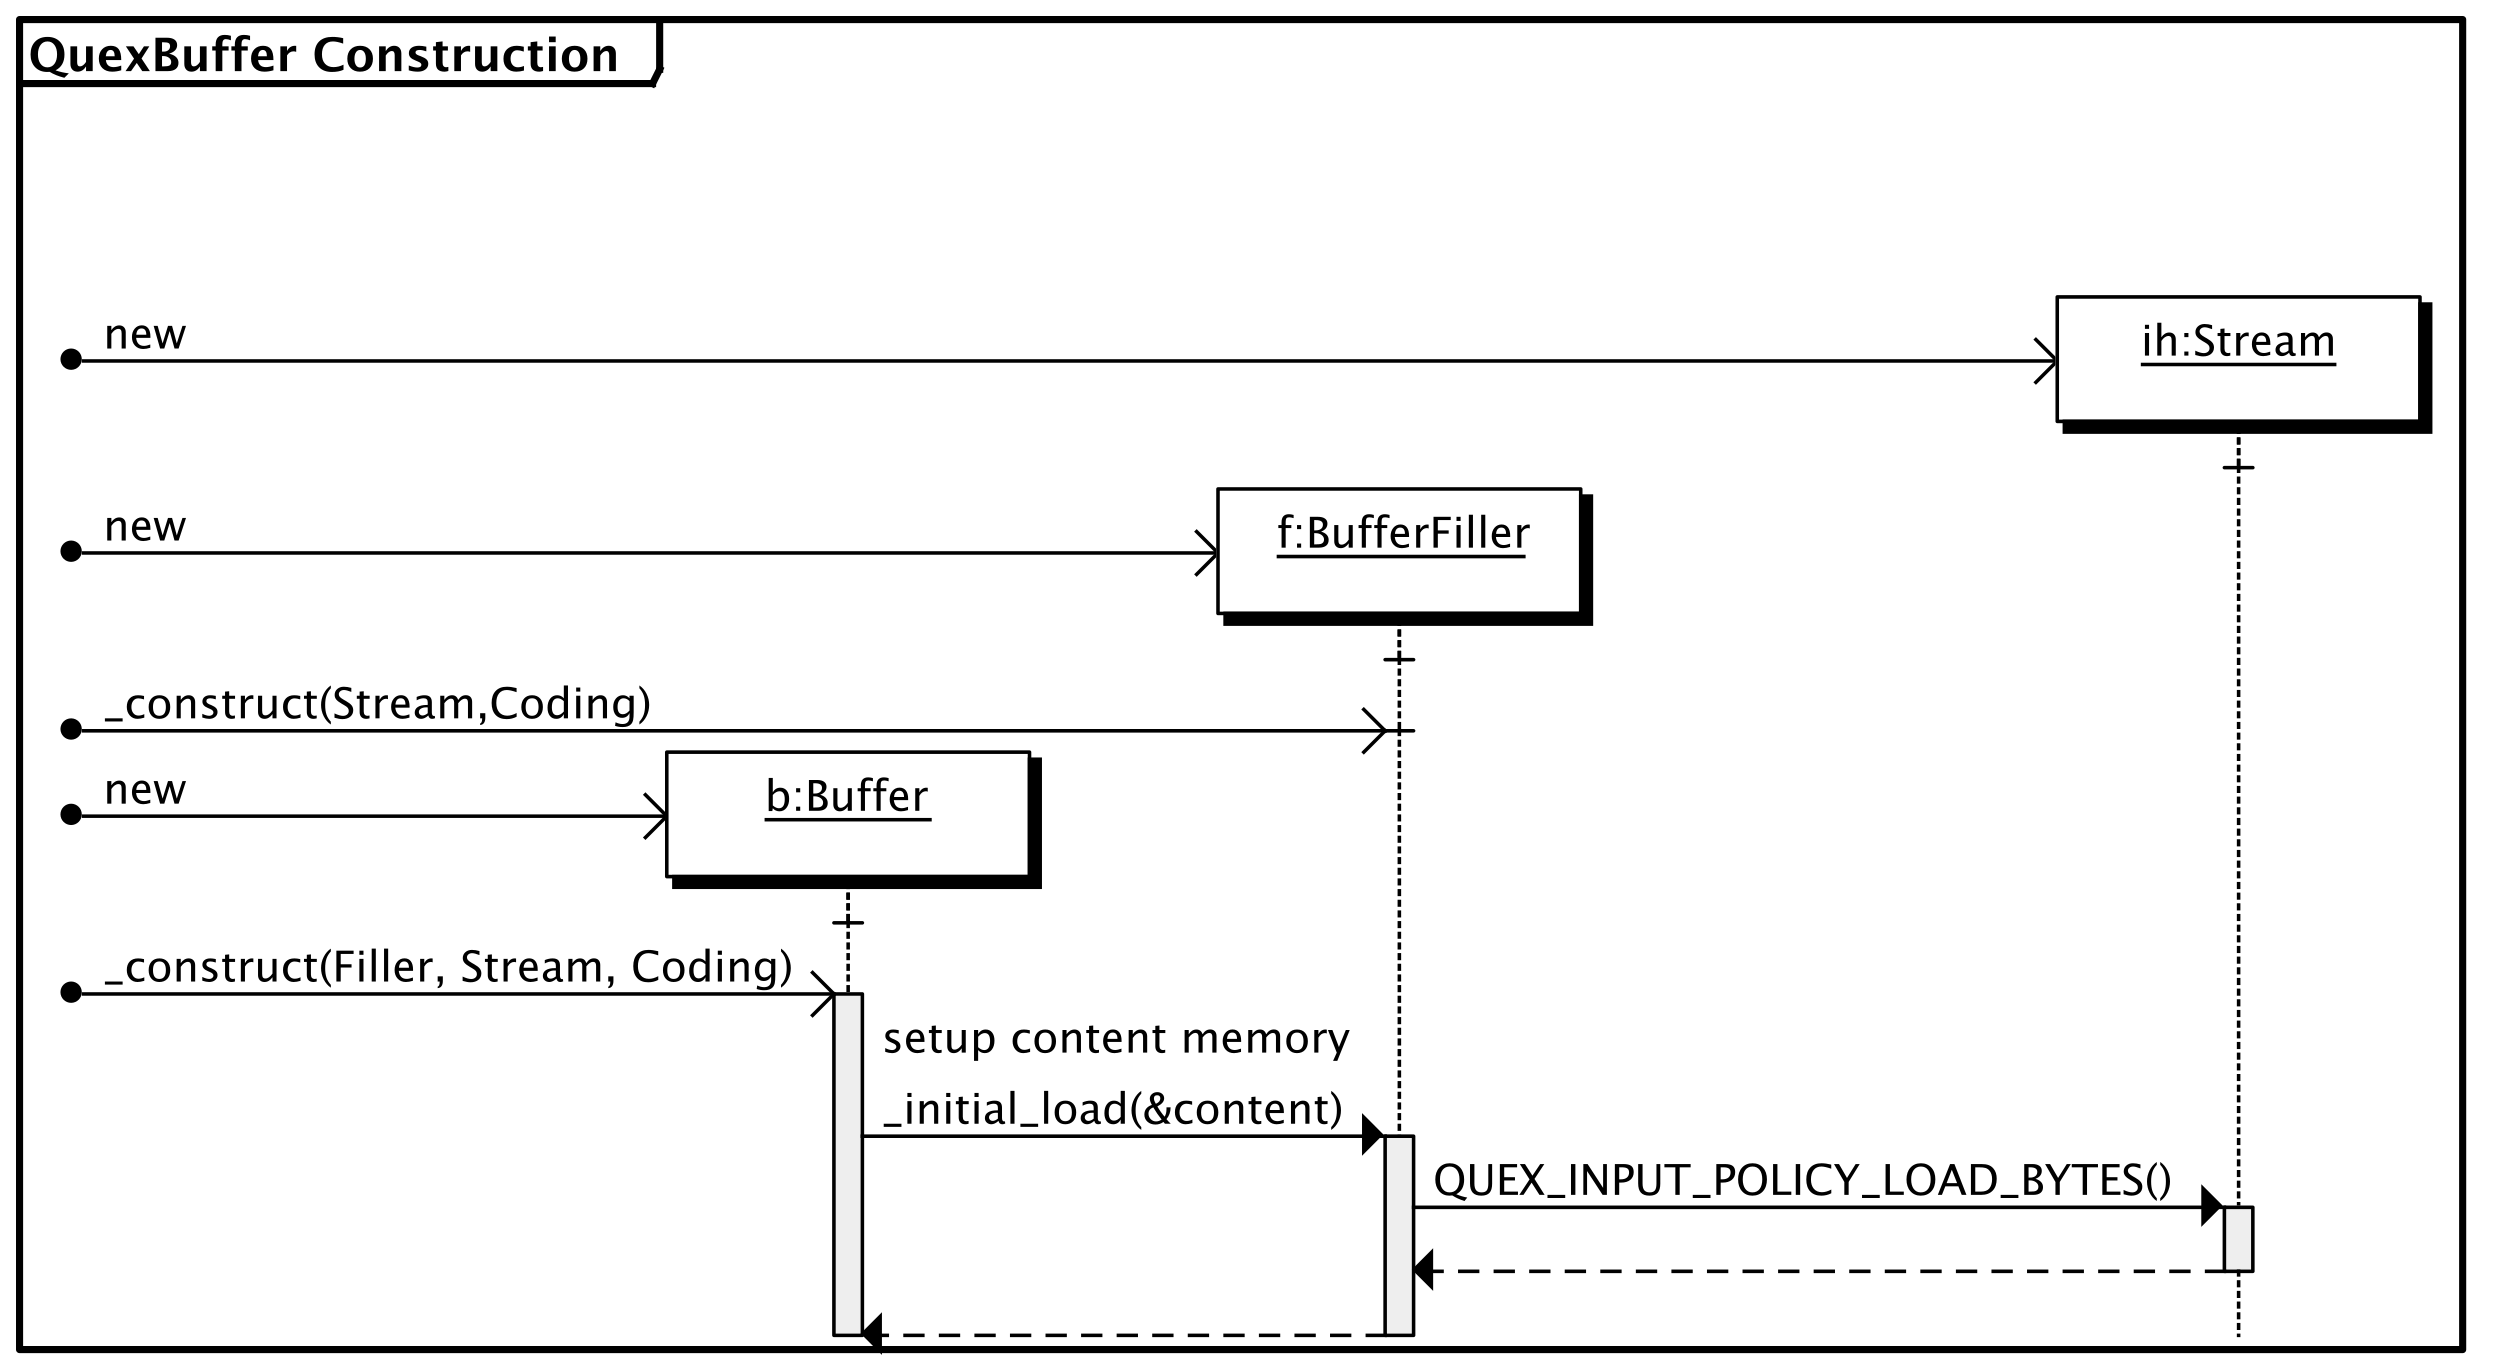 <?xml version="1.0" standalone="no"?>

<svg 
     version="1.1"
     baseProfile="full"
     xmlns="http://www.w3.org/2000/svg"
     xmlns:xlink="http://www.w3.org/1999/xlink"
     xmlns:ev="http://www.w3.org/2001/xml-events"
     x="0px"
     y="0px"
     width="703px"
     height="383px"
     viewBox="0 0 703 383"
     >
<title></title>
<desc>Creator: Quick Sequence Diagram Editor Producer: org.freehep.graphicsio.svg.SVGGraphics2D Revision: 12753  Source:  Date: Sunday, December 21, 2008 3:16:23 AM CET</desc>
<g stroke-linejoin="miter" stroke-dashoffset="0" stroke-dasharray="none" stroke-width="1" stroke-miterlimit="10" stroke-linecap="square">
<g fill-opacity="1" fill-rule="nonzero" stroke="none" fill="#ffffff">
  <path d="M 0 0 L 703 0 L 703 383 L 0 383 L 0 0 z"/>
</g> <!-- drawing style -->
<g stroke-linejoin="round" stroke-dasharray="1,2" stroke-linecap="butt" stroke-miterlimit="1" fill="none" stroke-opacity="1" stroke="#000000">
  <path d="M 238.5 230.5 L 238.5 259.5"/>
</g> <!-- drawing style -->
<g stroke-linejoin="round" stroke-dasharray="1,2" stroke-linecap="butt" stroke-miterlimit="1" fill="none" stroke-opacity="1" stroke="#000000">
  <path d="M 238.5 230.5 L 238.5 259.5"/>
</g> <!-- drawing style -->
<g fill-opacity="1" fill-rule="nonzero" stroke="none" fill="#eeeeee">
  <path d="M 234 259 L 242 259 L 242 259 L 234 259 L 234 259 z"/>
</g> <!-- drawing style -->
<g stroke-linejoin="round" stroke-linecap="butt" stroke-miterlimit="1" fill="none" stroke-opacity="1" stroke="#000000">
  <path d="M 234.5 259.5 L 242.5 259.5 L 242.5 259.5 L 234.5 259.5 L 234.5 259.5 z"/>
</g> <!-- drawing style -->
<g stroke-linejoin="round" stroke-dasharray="1,2" stroke-linecap="butt" stroke-miterlimit="1" fill="none" stroke-opacity="1" stroke="#000000">
  <path d="M 238.5 259.5 L 238.5 279.5"/>
</g> <!-- drawing style -->
<g fill-opacity="1" fill-rule="nonzero" stroke="none" fill="#eeeeee">
  <path d="M 234 279 L 242 279 L 242 375 L 234 375 L 234 279 z"/>
</g> <!-- drawing style -->
<g stroke-linejoin="round" stroke-linecap="butt" stroke-miterlimit="1" fill="none" stroke-opacity="1" stroke="#000000">
  <path d="M 234.5 279.5 L 242.5 279.5 L 242.5 375.5 L 234.5 375.5 L 234.5 279.5 z"/>
</g> <!-- drawing style -->
<g stroke-linejoin="round" stroke-dasharray="1,2" stroke-linecap="butt" stroke-miterlimit="1" fill="none" stroke-opacity="1" stroke="#000000">
  <path d="M 238.5 375.5 L 238.5 375.5"/>
</g> <!-- drawing style -->
<g stroke-linejoin="round" stroke-dasharray="1,2" stroke-linecap="butt" stroke-miterlimit="1" fill="none" stroke-opacity="1" stroke="#000000">
  <path d="M 393.5 156.5 L 393.5 185.5"/>
</g> <!-- drawing style -->
<g stroke-linejoin="round" stroke-dasharray="1,2" stroke-linecap="butt" stroke-miterlimit="1" fill="none" stroke-opacity="1" stroke="#000000">
  <path d="M 393.5 156.5 L 393.5 185.5"/>
</g> <!-- drawing style -->
<g fill-opacity="1" fill-rule="nonzero" stroke="none" fill="#eeeeee">
  <path d="M 389 185 L 397 185 L 397 185 L 389 185 L 389 185 z"/>
</g> <!-- drawing style -->
<g stroke-linejoin="round" stroke-linecap="butt" stroke-miterlimit="1" fill="none" stroke-opacity="1" stroke="#000000">
  <path d="M 389.5 185.5 L 397.5 185.5 L 397.5 185.5 L 389.5 185.5 L 389.5 185.5 z"/>
</g> <!-- drawing style -->
<g stroke-linejoin="round" stroke-dasharray="1,2" stroke-linecap="butt" stroke-miterlimit="1" fill="none" stroke-opacity="1" stroke="#000000">
  <path d="M 393.5 185.5 L 393.5 205.5"/>
</g> <!-- drawing style -->
<g fill-opacity="1" fill-rule="nonzero" stroke="none" fill="#eeeeee">
  <path d="M 389 205 L 397 205 L 397 205 L 389 205 L 389 205 z"/>
</g> <!-- drawing style -->
<g stroke-linejoin="round" stroke-linecap="butt" stroke-miterlimit="1" fill="none" stroke-opacity="1" stroke="#000000">
  <path d="M 389.5 205.5 L 397.5 205.5 L 397.5 205.5 L 389.5 205.5 L 389.5 205.5 z"/>
</g> <!-- drawing style -->
<g stroke-linejoin="round" stroke-dasharray="1,2" stroke-linecap="butt" stroke-miterlimit="1" fill="none" stroke-opacity="1" stroke="#000000">
  <path d="M 393.5 205.5 L 393.5 319.5"/>
</g> <!-- drawing style -->
<g fill-opacity="1" fill-rule="nonzero" stroke="none" fill="#eeeeee">
  <path d="M 389 319 L 397 319 L 397 375 L 389 375 L 389 319 z"/>
</g> <!-- drawing style -->
<g stroke-linejoin="round" stroke-linecap="butt" stroke-miterlimit="1" fill="none" stroke-opacity="1" stroke="#000000">
  <path d="M 389.5 319.5 L 397.5 319.5 L 397.5 375.5 L 389.5 375.5 L 389.5 319.5 z"/>
</g> <!-- drawing style -->
<g stroke-linejoin="round" stroke-dasharray="1,2" stroke-linecap="butt" stroke-miterlimit="1" fill="none" stroke-opacity="1" stroke="#000000">
  <path d="M 393.5 375.5 L 393.5 375.5"/>
</g> <!-- drawing style -->
<g stroke-linejoin="round" stroke-dasharray="1,2" stroke-linecap="butt" stroke-miterlimit="1" fill="none" stroke-opacity="1" stroke="#000000">
  <path d="M 629.5 102.5 L 629.5 131.5"/>
</g> <!-- drawing style -->
<g stroke-linejoin="round" stroke-dasharray="1,2" stroke-linecap="butt" stroke-miterlimit="1" fill="none" stroke-opacity="1" stroke="#000000">
  <path d="M 629.5 102.5 L 629.5 131.5"/>
</g> <!-- drawing style -->
<g fill-opacity="1" fill-rule="nonzero" stroke="none" fill="#eeeeee">
  <path d="M 625 131 L 633 131 L 633 131 L 625 131 L 625 131 z"/>
</g> <!-- drawing style -->
<g stroke-linejoin="round" stroke-linecap="butt" stroke-miterlimit="1" fill="none" stroke-opacity="1" stroke="#000000">
  <path d="M 625.5 131.5 L 633.5 131.5 L 633.5 131.5 L 625.5 131.5 L 625.5 131.5 z"/>
</g> <!-- drawing style -->
<g stroke-linejoin="round" stroke-dasharray="1,2" stroke-linecap="butt" stroke-miterlimit="1" fill="none" stroke-opacity="1" stroke="#000000">
  <path d="M 629.5 131.5 L 629.5 339.5"/>
</g> <!-- drawing style -->
<g fill-opacity="1" fill-rule="nonzero" stroke="none" fill="#eeeeee">
  <path d="M 625 339 L 633 339 L 633 357 L 625 357 L 625 339 z"/>
</g> <!-- drawing style -->
<g stroke-linejoin="round" stroke-linecap="butt" stroke-miterlimit="1" fill="none" stroke-opacity="1" stroke="#000000">
  <path d="M 625.5 339.5 L 633.5 339.5 L 633.5 357.5 L 625.5 357.5 L 625.5 339.5 z"/>
</g> <!-- drawing style -->
<g stroke-linejoin="round" stroke-dasharray="1,2" stroke-linecap="butt" stroke-miterlimit="1" fill="none" stroke-opacity="1" stroke="#000000">
  <path d="M 629.5 357.5 L 629.5 375.5"/>
</g> <!-- drawing style -->
<g fill-opacity="1" fill-rule="nonzero" stroke="none" fill="#000000">
  <path d="M 29.5 276.875 L 29.5 276 L 34.484 276 L 34.484 276.875 L 29.5 276.875 z M 38.641 276.141 Q 37.344 276.141 36.5 275.188 Q 35.656 274.234 35.656 272.781 Q 35.656 271.234 36.492 270.367 Q 37.328 269.5 38.844 269.5 Q 39.578 269.5 40.5 269.703 L 40.5 270.672 Q 39.531 270.375 38.906 270.375 Q 38.031 270.375 37.492 271.039 Q 36.953 271.703 36.953 272.812 Q 36.953 273.891 37.5 274.555 Q 38.047 275.219 38.938 275.219 Q 39.734 275.219 40.578 274.812 L 40.578 275.812 Q 39.453 276.141 38.641 276.141 z M 44.787 276.141 Q 43.428 276.141 42.615 275.234 Q 41.803 274.328 41.803 272.812 Q 41.803 271.281 42.615 270.391 Q 43.428 269.5 44.834 269.5 Q 46.24 269.5 47.053 270.391 Q 47.865 271.281 47.865 272.812 Q 47.865 274.359 47.045 275.25 Q 46.225 276.141 44.787 276.141 z M 44.803 275.281 Q 46.646 275.281 46.646 272.812 Q 46.646 270.359 44.834 270.359 Q 43.021 270.359 43.021 272.812 Q 43.021 275.281 44.803 275.281 z M 49.674 276 L 49.674 269.641 L 50.83 269.641 L 50.83 270.828 Q 51.736 269.5 53.064 269.5 Q 53.893 269.5 54.385 270.023 Q 54.877 270.547 54.877 271.422 L 54.877 276 L 53.721 276 L 53.721 271.797 Q 53.721 271.094 53.51 270.789 Q 53.299 270.484 52.83 270.484 Q 51.768 270.484 50.83 271.875 L 50.83 276 L 49.674 276 z M 58.809 276.141 Q 58.012 276.141 56.887 275.781 L 56.887 274.719 Q 58.012 275.281 58.855 275.281 Q 59.355 275.281 59.684 275.008 Q 60.012 274.734 60.012 274.328 Q 60.012 273.75 59.09 273.359 L 58.418 273.062 Q 56.918 272.453 56.918 271.281 Q 56.918 270.453 57.512 269.977 Q 58.105 269.5 59.121 269.5 Q 59.652 269.5 60.449 269.641 L 60.684 269.688 L 60.684 270.656 Q 59.715 270.359 59.152 270.359 Q 58.027 270.359 58.027 271.172 Q 58.027 271.688 58.871 272.047 L 59.434 272.281 Q 60.371 272.688 60.77 273.125 Q 61.168 273.562 61.168 274.234 Q 61.168 275.062 60.504 275.602 Q 59.84 276.141 58.809 276.141 z M 65.145 276.141 Q 64.27 276.141 63.777 275.641 Q 63.285 275.141 63.285 274.234 L 63.285 270.5 L 62.488 270.5 L 62.488 269.641 L 63.285 269.641 L 63.285 268.484 L 64.441 268.375 L 64.441 269.641 L 66.098 269.641 L 66.098 270.5 L 64.441 270.5 L 64.441 274.031 Q 64.441 275.281 65.52 275.281 Q 65.738 275.281 66.066 275.203 L 66.066 276 Q 65.535 276.141 65.145 276.141 z M 67.727 276 L 67.727 269.641 L 68.883 269.641 L 68.883 270.828 Q 69.57 269.5 70.867 269.5 Q 71.055 269.5 71.242 269.531 L 71.242 270.609 Q 70.945 270.5 70.711 270.5 Q 69.617 270.5 68.883 271.797 L 68.883 276 L 67.727 276 z M 76.621 276 L 76.621 274.797 Q 75.699 276.141 74.387 276.141 Q 73.543 276.141 73.051 275.617 Q 72.559 275.094 72.559 274.203 L 72.559 269.641 L 73.715 269.641 L 73.715 273.828 Q 73.715 274.547 73.926 274.852 Q 74.137 275.156 74.621 275.156 Q 75.684 275.156 76.621 273.766 L 76.621 269.641 L 77.762 269.641 L 77.762 276 L 76.621 276 z M 82.568 276.141 Q 81.271 276.141 80.428 275.188 Q 79.584 274.234 79.584 272.781 Q 79.584 271.234 80.42 270.367 Q 81.256 269.5 82.771 269.5 Q 83.506 269.5 84.428 269.703 L 84.428 270.672 Q 83.459 270.375 82.834 270.375 Q 81.959 270.375 81.42 271.039 Q 80.881 271.703 80.881 272.812 Q 80.881 273.891 81.428 274.555 Q 81.975 275.219 82.865 275.219 Q 83.662 275.219 84.506 274.812 L 84.506 275.812 Q 83.381 276.141 82.568 276.141 z M 88.137 276.141 Q 87.262 276.141 86.77 275.641 Q 86.277 275.141 86.277 274.234 L 86.277 270.5 L 85.48 270.5 L 85.48 269.641 L 86.277 269.641 L 86.277 268.484 L 87.434 268.375 L 87.434 269.641 L 89.09 269.641 L 89.09 270.5 L 87.434 270.5 L 87.434 274.031 Q 87.434 275.281 88.512 275.281 Q 88.73 275.281 89.059 275.203 L 89.059 276 Q 88.527 276.141 88.137 276.141 z M 93.031 276.938 L 93.031 277.734 Q 91.766 276.875 91.023 275.391 Q 90.281 273.906 90.281 272.234 Q 90.281 270.562 91.023 269.086 Q 91.766 267.609 93.031 266.75 L 93.031 267.547 Q 92.172 268.484 91.805 269.562 Q 91.438 270.641 91.438 272.234 Q 91.438 273.844 91.805 274.922 Q 92.172 276 93.031 276.938 z M 94.59 276 L 94.59 267.328 L 99.434 267.328 L 99.434 268.25 L 95.809 268.25 L 95.809 271.156 L 98.855 271.156 L 98.855 272.062 L 95.809 272.062 L 95.809 276 L 94.59 276 z M 101.055 276 L 101.055 269.641 L 102.211 269.641 L 102.211 276 L 101.055 276 z M 101.055 268.484 L 101.055 267.328 L 102.211 267.328 L 102.211 268.484 L 101.055 268.484 z M 104.523 276 L 104.523 266.75 L 105.68 266.75 L 105.68 276 L 104.523 276 z M 107.992 276 L 107.992 266.75 L 109.148 266.75 L 109.148 276 L 107.992 276 z M 116.117 275.797 Q 114.961 276.141 114.133 276.141 Q 112.727 276.141 111.844 275.211 Q 110.961 274.281 110.961 272.781 Q 110.961 271.344 111.742 270.414 Q 112.523 269.484 113.742 269.484 Q 114.898 269.484 115.523 270.305 Q 116.148 271.125 116.148 272.641 L 116.148 273 L 112.133 273 Q 112.383 275.266 114.352 275.266 Q 115.07 275.266 116.117 274.875 L 116.117 275.797 z M 112.18 272.125 L 114.992 272.125 Q 114.992 270.359 113.664 270.359 Q 112.336 270.359 112.18 272.125 z M 118.146 276 L 118.146 269.641 L 119.303 269.641 L 119.303 270.828 Q 119.99 269.5 121.287 269.5 Q 121.475 269.5 121.662 269.531 L 121.662 270.609 Q 121.365 270.5 121.131 270.5 Q 120.037 270.5 119.303 271.797 L 119.303 276 L 118.146 276 z M 123.072 277.875 L 123.072 277.453 Q 123.635 277.297 123.635 276.125 L 123.635 276 L 123.072 276 L 123.072 274.547 L 124.525 274.547 L 124.525 275.812 Q 124.525 277.734 123.072 277.875 z M 132.307 276.219 Q 131.447 276.219 130.088 275.828 L 130.088 274.609 Q 131.541 275.297 132.494 275.297 Q 133.213 275.297 133.658 274.914 Q 134.104 274.531 134.104 273.906 Q 134.104 273.406 133.814 273.047 Q 133.525 272.688 132.744 272.25 L 132.15 271.906 Q 131.041 271.266 130.588 270.711 Q 130.135 270.156 130.135 269.406 Q 130.135 268.406 130.861 267.758 Q 131.588 267.109 132.713 267.109 Q 133.713 267.109 134.822 267.438 L 134.822 268.562 Q 133.447 268.031 132.775 268.031 Q 132.135 268.031 131.721 268.367 Q 131.307 268.703 131.307 269.219 Q 131.307 269.656 131.611 269.992 Q 131.916 270.328 132.729 270.797 L 133.338 271.141 Q 134.463 271.781 134.908 272.352 Q 135.354 272.922 135.354 273.719 Q 135.354 274.844 134.525 275.531 Q 133.697 276.219 132.307 276.219 z M 139.02 276.141 Q 138.145 276.141 137.652 275.641 Q 137.16 275.141 137.16 274.234 L 137.16 270.5 L 136.363 270.5 L 136.363 269.641 L 137.16 269.641 L 137.16 268.484 L 138.316 268.375 L 138.316 269.641 L 139.973 269.641 L 139.973 270.5 L 138.316 270.5 L 138.316 274.031 Q 138.316 275.281 139.395 275.281 Q 139.613 275.281 139.941 275.203 L 139.941 276 Q 139.41 276.141 139.02 276.141 z M 141.602 276 L 141.602 269.641 L 142.758 269.641 L 142.758 270.828 Q 143.445 269.5 144.742 269.5 Q 144.93 269.5 145.117 269.531 L 145.117 270.609 Q 144.82 270.5 144.586 270.5 Q 143.492 270.5 142.758 271.797 L 142.758 276 L 141.602 276 z M 151.168 275.797 Q 150.012 276.141 149.184 276.141 Q 147.777 276.141 146.895 275.211 Q 146.012 274.281 146.012 272.781 Q 146.012 271.344 146.793 270.414 Q 147.574 269.484 148.793 269.484 Q 149.949 269.484 150.574 270.305 Q 151.199 271.125 151.199 272.641 L 151.199 273 L 147.184 273 Q 147.434 275.266 149.402 275.266 Q 150.121 275.266 151.168 274.875 L 151.168 275.797 z M 147.23 272.125 L 150.043 272.125 Q 150.043 270.359 148.715 270.359 Q 147.387 270.359 147.23 272.125 z M 156.479 275.188 Q 155.447 276.141 154.479 276.141 Q 153.682 276.141 153.166 275.648 Q 152.65 275.156 152.65 274.406 Q 152.65 273.359 153.525 272.797 Q 154.4 272.234 156.025 272.234 L 156.307 272.234 L 156.307 271.469 Q 156.307 270.359 155.166 270.359 Q 154.26 270.359 153.197 270.922 L 153.197 269.969 Q 154.369 269.5 155.385 269.5 Q 156.447 269.5 156.955 269.977 Q 157.463 270.453 157.463 271.469 L 157.463 274.359 Q 157.463 275.344 158.072 275.344 Q 158.15 275.344 158.291 275.312 L 158.369 275.953 Q 157.979 276.141 157.51 276.141 Q 156.697 276.141 156.479 275.188 z M 156.307 274.562 L 156.307 272.922 L 155.916 272.906 Q 154.979 272.906 154.393 273.266 Q 153.807 273.625 153.807 274.219 Q 153.807 274.625 154.096 274.914 Q 154.385 275.203 154.807 275.203 Q 155.525 275.203 156.307 274.562 z M 159.824 276 L 159.824 269.641 L 160.98 269.641 L 160.98 270.828 Q 161.824 269.5 163.152 269.5 Q 164.418 269.5 164.887 270.828 Q 165.699 269.484 167.012 269.484 Q 167.855 269.484 168.324 269.984 Q 168.793 270.484 168.793 271.375 L 168.793 276 L 167.621 276 L 167.621 271.547 Q 167.621 270.469 166.762 270.469 Q 165.871 270.469 164.887 271.734 L 164.887 276 L 163.73 276 L 163.73 271.547 Q 163.73 270.453 162.84 270.453 Q 161.98 270.453 160.98 271.734 L 160.98 276 L 159.824 276 z M 171.043 277.875 L 171.043 277.453 Q 171.605 277.297 171.605 276.125 L 171.605 276 L 171.043 276 L 171.043 274.547 L 172.496 274.547 L 172.496 275.812 Q 172.496 277.734 171.043 277.875 z M 182.293 276.219 Q 180.277 276.219 179.176 275.031 Q 178.074 273.844 178.074 271.672 Q 178.074 269.5 179.199 268.305 Q 180.324 267.109 182.355 267.109 Q 183.527 267.109 185.09 267.484 L 185.09 268.641 Q 183.309 268.031 182.34 268.031 Q 180.934 268.031 180.16 268.984 Q 179.387 269.938 179.387 271.688 Q 179.387 273.344 180.207 274.297 Q 181.027 275.25 182.465 275.25 Q 183.699 275.25 185.105 274.5 L 185.105 275.547 Q 183.824 276.219 182.293 276.219 z M 189.408 276.141 Q 188.049 276.141 187.236 275.234 Q 186.424 274.328 186.424 272.812 Q 186.424 271.281 187.236 270.391 Q 188.049 269.5 189.455 269.5 Q 190.861 269.5 191.674 270.391 Q 192.486 271.281 192.486 272.812 Q 192.486 274.359 191.666 275.25 Q 190.846 276.141 189.408 276.141 z M 189.424 275.281 Q 191.268 275.281 191.268 272.812 Q 191.268 270.359 189.455 270.359 Q 187.643 270.359 187.643 272.812 Q 187.643 275.281 189.424 275.281 z M 198.373 276 L 198.373 274.797 Q 197.67 276.141 196.264 276.141 Q 195.107 276.141 194.451 275.305 Q 193.795 274.469 193.795 273.016 Q 193.795 271.422 194.537 270.461 Q 195.279 269.5 196.498 269.5 Q 197.639 269.5 198.373 270.359 L 198.373 266.75 L 199.545 266.75 L 199.545 276 L 198.373 276 z M 198.373 271.156 Q 197.482 270.359 196.686 270.359 Q 195.014 270.359 195.014 272.906 Q 195.014 275.125 196.498 275.125 Q 197.451 275.125 198.373 274.078 L 198.373 271.156 z M 201.848 276 L 201.848 269.641 L 203.004 269.641 L 203.004 276 L 201.848 276 z M 201.848 268.484 L 201.848 267.328 L 203.004 267.328 L 203.004 268.484 L 201.848 268.484 z M 205.316 276 L 205.316 269.641 L 206.473 269.641 L 206.473 270.828 Q 207.379 269.5 208.707 269.5 Q 209.535 269.5 210.027 270.023 Q 210.52 270.547 210.52 271.422 L 210.52 276 L 209.363 276 L 209.363 271.797 Q 209.363 271.094 209.152 270.789 Q 208.941 270.484 208.473 270.484 Q 207.41 270.484 206.473 271.875 L 206.473 276 L 205.316 276 z M 212.779 278.109 L 212.92 277.109 Q 213.92 277.594 214.889 277.594 Q 216.842 277.594 216.842 275.516 L 216.842 274.516 Q 216.201 275.859 214.748 275.859 Q 213.607 275.859 212.936 275.023 Q 212.264 274.188 212.264 272.781 Q 212.264 271.328 213.029 270.414 Q 213.795 269.5 215.014 269.5 Q 216.076 269.5 216.842 270.359 L 216.842 269.641 L 218.014 269.641 L 218.014 274.266 Q 218.014 275.766 217.857 276.484 Q 217.701 277.203 217.264 277.656 Q 216.514 278.453 214.92 278.453 Q 213.811 278.453 212.779 278.109 z M 216.842 273.797 L 216.842 271.156 Q 216.092 270.359 215.186 270.359 Q 214.389 270.359 213.936 271 Q 213.482 271.641 213.482 272.75 Q 213.482 274.844 214.967 274.844 Q 215.967 274.844 216.842 273.797 z M 219.621 276.938 L 219.621 277.734 Q 220.887 276.875 221.629 275.391 Q 222.371 273.906 222.371 272.234 Q 222.371 270.562 221.629 269.086 Q 220.887 267.609 219.621 266.75 L 219.621 267.547 Q 220.48 268.484 220.848 269.562 Q 221.215 270.641 221.215 272.234 Q 221.215 273.844 220.848 274.922 Q 220.48 276 219.621 276.938 z"/>
</g> <!-- drawing style -->
<g stroke-linejoin="round" stroke-linecap="butt" stroke-miterlimit="1" fill="none" stroke-opacity="1" stroke="#000000">
  <path d="M 23.5 279.5 L 234.5 279.5"/>
</g> <!-- drawing style -->
<g stroke-linejoin="round" stroke-linecap="butt" stroke-miterlimit="1" fill="none" stroke-opacity="1" stroke="#000000">
  <path d="M 234.5 279.5 L 228.5 273.5"/>
</g> <!-- drawing style -->
<g stroke-linejoin="round" stroke-linecap="butt" stroke-miterlimit="1" fill="none" stroke-opacity="1" stroke="#000000">
  <path d="M 234.5 279.5 L 228.5 285.5"/>
</g> <!-- drawing style -->
<g fill-opacity="1" fill-rule="nonzero" stroke="none" fill="#000000">
  <path d="M 23 279 C 23 280.657 21.657 282 20 282 C 18.343 282 17 280.657 17 279 C 17 277.343 18.343 276 20 276 C 21.657 276 23 277.343 23 279 z"/>
</g> <!-- drawing style -->
<g fill-opacity="1" fill-rule="nonzero" stroke="none" fill="#000000">
  <path d="M 30.156 98 L 30.156 91.641 L 31.312 91.641 L 31.312 92.828 Q 32.219 91.5 33.547 91.5 Q 34.375 91.5 34.867 92.023 Q 35.359 92.547 35.359 93.422 L 35.359 98 L 34.203 98 L 34.203 93.797 Q 34.203 93.094 33.992 92.789 Q 33.781 92.484 33.312 92.484 Q 32.25 92.484 31.312 93.875 L 31.312 98 L 30.156 98 z M 42.26 97.797 Q 41.104 98.141 40.275 98.141 Q 38.869 98.141 37.986 97.211 Q 37.104 96.281 37.104 94.781 Q 37.104 93.344 37.885 92.414 Q 38.666 91.484 39.885 91.484 Q 41.041 91.484 41.666 92.305 Q 42.291 93.125 42.291 94.641 L 42.291 95 L 38.275 95 Q 38.525 97.266 40.494 97.266 Q 41.213 97.266 42.26 96.875 L 42.26 97.797 z M 38.322 94.125 L 41.135 94.125 Q 41.135 92.359 39.807 92.359 Q 38.479 92.359 38.322 94.125 z M 45.023 98 L 43.211 91.641 L 44.336 91.641 L 45.727 96.562 L 47.242 91.641 L 48.383 91.641 L 49.711 96.562 L 51.305 91.641 L 52.305 91.641 L 50.227 98 L 49.07 98 L 47.711 93.078 L 46.195 98 L 45.023 98 z"/>
</g> <!-- drawing style -->
<g stroke-linejoin="round" stroke-linecap="butt" stroke-miterlimit="1" fill="none" stroke-opacity="1" stroke="#000000">
  <path d="M 23.5 101.5 L 578.5 101.5"/>
</g> <!-- drawing style -->
<g stroke-linejoin="round" stroke-linecap="butt" stroke-miterlimit="1" fill="none" stroke-opacity="1" stroke="#000000">
  <path d="M 578.5 101.5 L 572.5 95.5"/>
</g> <!-- drawing style -->
<g stroke-linejoin="round" stroke-linecap="butt" stroke-miterlimit="1" fill="none" stroke-opacity="1" stroke="#000000">
  <path d="M 578.5 101.5 L 572.5 107.5"/>
</g> <!-- drawing style -->
<g fill-opacity="1" fill-rule="nonzero" stroke="none" fill="#000000">
  <path d="M 23 101 C 23 102.657 21.657 104 20 104 C 18.343 104 17 102.657 17 101 C 17 99.343 18.343 98 20 98 C 21.657 98 23 99.343 23 101 z"/>
</g> <!-- drawing style -->
<g fill-opacity="1" fill-rule="nonzero" stroke="none" fill="#000000">
  <path d="M 29.5 202.875 L 29.5 202 L 34.484 202 L 34.484 202.875 L 29.5 202.875 z M 38.641 202.141 Q 37.344 202.141 36.5 201.188 Q 35.656 200.234 35.656 198.781 Q 35.656 197.234 36.492 196.367 Q 37.328 195.5 38.844 195.5 Q 39.578 195.5 40.5 195.703 L 40.5 196.672 Q 39.531 196.375 38.906 196.375 Q 38.031 196.375 37.492 197.039 Q 36.953 197.703 36.953 198.812 Q 36.953 199.891 37.5 200.555 Q 38.047 201.219 38.938 201.219 Q 39.734 201.219 40.578 200.812 L 40.578 201.812 Q 39.453 202.141 38.641 202.141 z M 44.787 202.141 Q 43.428 202.141 42.615 201.234 Q 41.803 200.328 41.803 198.812 Q 41.803 197.281 42.615 196.391 Q 43.428 195.5 44.834 195.5 Q 46.24 195.5 47.053 196.391 Q 47.865 197.281 47.865 198.812 Q 47.865 200.359 47.045 201.25 Q 46.225 202.141 44.787 202.141 z M 44.803 201.281 Q 46.646 201.281 46.646 198.812 Q 46.646 196.359 44.834 196.359 Q 43.021 196.359 43.021 198.812 Q 43.021 201.281 44.803 201.281 z M 49.674 202 L 49.674 195.641 L 50.83 195.641 L 50.83 196.828 Q 51.736 195.5 53.064 195.5 Q 53.893 195.5 54.385 196.023 Q 54.877 196.547 54.877 197.422 L 54.877 202 L 53.721 202 L 53.721 197.797 Q 53.721 197.094 53.51 196.789 Q 53.299 196.484 52.83 196.484 Q 51.768 196.484 50.83 197.875 L 50.83 202 L 49.674 202 z M 58.809 202.141 Q 58.012 202.141 56.887 201.781 L 56.887 200.719 Q 58.012 201.281 58.855 201.281 Q 59.355 201.281 59.684 201.008 Q 60.012 200.734 60.012 200.328 Q 60.012 199.75 59.09 199.359 L 58.418 199.062 Q 56.918 198.453 56.918 197.281 Q 56.918 196.453 57.512 195.977 Q 58.105 195.5 59.121 195.5 Q 59.652 195.5 60.449 195.641 L 60.684 195.688 L 60.684 196.656 Q 59.715 196.359 59.152 196.359 Q 58.027 196.359 58.027 197.172 Q 58.027 197.688 58.871 198.047 L 59.434 198.281 Q 60.371 198.688 60.77 199.125 Q 61.168 199.562 61.168 200.234 Q 61.168 201.062 60.504 201.602 Q 59.84 202.141 58.809 202.141 z M 65.145 202.141 Q 64.27 202.141 63.777 201.641 Q 63.285 201.141 63.285 200.234 L 63.285 196.5 L 62.488 196.5 L 62.488 195.641 L 63.285 195.641 L 63.285 194.484 L 64.441 194.375 L 64.441 195.641 L 66.098 195.641 L 66.098 196.5 L 64.441 196.5 L 64.441 200.031 Q 64.441 201.281 65.52 201.281 Q 65.738 201.281 66.066 201.203 L 66.066 202 Q 65.535 202.141 65.145 202.141 z M 67.727 202 L 67.727 195.641 L 68.883 195.641 L 68.883 196.828 Q 69.57 195.5 70.867 195.5 Q 71.055 195.5 71.242 195.531 L 71.242 196.609 Q 70.945 196.5 70.711 196.5 Q 69.617 196.5 68.883 197.797 L 68.883 202 L 67.727 202 z M 76.621 202 L 76.621 200.797 Q 75.699 202.141 74.387 202.141 Q 73.543 202.141 73.051 201.617 Q 72.559 201.094 72.559 200.203 L 72.559 195.641 L 73.715 195.641 L 73.715 199.828 Q 73.715 200.547 73.926 200.852 Q 74.137 201.156 74.621 201.156 Q 75.684 201.156 76.621 199.766 L 76.621 195.641 L 77.762 195.641 L 77.762 202 L 76.621 202 z M 82.568 202.141 Q 81.271 202.141 80.428 201.188 Q 79.584 200.234 79.584 198.781 Q 79.584 197.234 80.42 196.367 Q 81.256 195.5 82.771 195.5 Q 83.506 195.5 84.428 195.703 L 84.428 196.672 Q 83.459 196.375 82.834 196.375 Q 81.959 196.375 81.42 197.039 Q 80.881 197.703 80.881 198.812 Q 80.881 199.891 81.428 200.555 Q 81.975 201.219 82.865 201.219 Q 83.662 201.219 84.506 200.812 L 84.506 201.812 Q 83.381 202.141 82.568 202.141 z M 88.137 202.141 Q 87.262 202.141 86.77 201.641 Q 86.277 201.141 86.277 200.234 L 86.277 196.5 L 85.48 196.5 L 85.48 195.641 L 86.277 195.641 L 86.277 194.484 L 87.434 194.375 L 87.434 195.641 L 89.09 195.641 L 89.09 196.5 L 87.434 196.5 L 87.434 200.031 Q 87.434 201.281 88.512 201.281 Q 88.73 201.281 89.059 201.203 L 89.059 202 Q 88.527 202.141 88.137 202.141 z M 93.031 202.938 L 93.031 203.734 Q 91.766 202.875 91.023 201.391 Q 90.281 199.906 90.281 198.234 Q 90.281 196.562 91.023 195.086 Q 91.766 193.609 93.031 192.75 L 93.031 193.547 Q 92.172 194.484 91.805 195.562 Q 91.438 196.641 91.438 198.234 Q 91.438 199.844 91.805 200.922 Q 92.172 202 93.031 202.938 z M 96.277 202.219 Q 95.418 202.219 94.059 201.828 L 94.059 200.609 Q 95.512 201.297 96.465 201.297 Q 97.184 201.297 97.629 200.914 Q 98.074 200.531 98.074 199.906 Q 98.074 199.406 97.785 199.047 Q 97.496 198.688 96.715 198.25 L 96.121 197.906 Q 95.012 197.266 94.559 196.711 Q 94.105 196.156 94.105 195.406 Q 94.105 194.406 94.832 193.758 Q 95.559 193.109 96.684 193.109 Q 97.684 193.109 98.793 193.438 L 98.793 194.562 Q 97.418 194.031 96.746 194.031 Q 96.105 194.031 95.691 194.367 Q 95.277 194.703 95.277 195.219 Q 95.277 195.656 95.582 195.992 Q 95.887 196.328 96.699 196.797 L 97.309 197.141 Q 98.434 197.781 98.879 198.352 Q 99.324 198.922 99.324 199.719 Q 99.324 200.844 98.496 201.531 Q 97.668 202.219 96.277 202.219 z M 102.99 202.141 Q 102.115 202.141 101.623 201.641 Q 101.131 201.141 101.131 200.234 L 101.131 196.5 L 100.334 196.5 L 100.334 195.641 L 101.131 195.641 L 101.131 194.484 L 102.287 194.375 L 102.287 195.641 L 103.943 195.641 L 103.943 196.5 L 102.287 196.5 L 102.287 200.031 Q 102.287 201.281 103.365 201.281 Q 103.584 201.281 103.912 201.203 L 103.912 202 Q 103.381 202.141 102.99 202.141 z M 105.572 202 L 105.572 195.641 L 106.729 195.641 L 106.729 196.828 Q 107.416 195.5 108.713 195.5 Q 108.9 195.5 109.088 195.531 L 109.088 196.609 Q 108.791 196.5 108.557 196.5 Q 107.463 196.5 106.729 197.797 L 106.729 202 L 105.572 202 z M 115.139 201.797 Q 113.982 202.141 113.154 202.141 Q 111.748 202.141 110.865 201.211 Q 109.982 200.281 109.982 198.781 Q 109.982 197.344 110.764 196.414 Q 111.545 195.484 112.764 195.484 Q 113.92 195.484 114.545 196.305 Q 115.17 197.125 115.17 198.641 L 115.17 199 L 111.154 199 Q 111.404 201.266 113.373 201.266 Q 114.092 201.266 115.139 200.875 L 115.139 201.797 z M 111.201 198.125 L 114.014 198.125 Q 114.014 196.359 112.686 196.359 Q 111.357 196.359 111.201 198.125 z M 120.449 201.188 Q 119.418 202.141 118.449 202.141 Q 117.652 202.141 117.137 201.648 Q 116.621 201.156 116.621 200.406 Q 116.621 199.359 117.496 198.797 Q 118.371 198.234 119.996 198.234 L 120.277 198.234 L 120.277 197.469 Q 120.277 196.359 119.137 196.359 Q 118.23 196.359 117.168 196.922 L 117.168 195.969 Q 118.34 195.5 119.355 195.5 Q 120.418 195.5 120.926 195.977 Q 121.434 196.453 121.434 197.469 L 121.434 200.359 Q 121.434 201.344 122.043 201.344 Q 122.121 201.344 122.262 201.312 L 122.34 201.953 Q 121.949 202.141 121.48 202.141 Q 120.668 202.141 120.449 201.188 z M 120.277 200.562 L 120.277 198.922 L 119.887 198.906 Q 118.949 198.906 118.363 199.266 Q 117.777 199.625 117.777 200.219 Q 117.777 200.625 118.066 200.914 Q 118.355 201.203 118.777 201.203 Q 119.496 201.203 120.277 200.562 z M 123.795 202 L 123.795 195.641 L 124.951 195.641 L 124.951 196.828 Q 125.795 195.5 127.123 195.5 Q 128.389 195.5 128.857 196.828 Q 129.67 195.484 130.982 195.484 Q 131.826 195.484 132.295 195.984 Q 132.764 196.484 132.764 197.375 L 132.764 202 L 131.592 202 L 131.592 197.547 Q 131.592 196.469 130.732 196.469 Q 129.842 196.469 128.857 197.734 L 128.857 202 L 127.701 202 L 127.701 197.547 Q 127.701 196.453 126.811 196.453 Q 125.951 196.453 124.951 197.734 L 124.951 202 L 123.795 202 z M 135.014 203.875 L 135.014 203.453 Q 135.576 203.297 135.576 202.125 L 135.576 202 L 135.014 202 L 135.014 200.547 L 136.467 200.547 L 136.467 201.812 Q 136.467 203.734 135.014 203.875 z M 142.467 202.219 Q 140.451 202.219 139.35 201.031 Q 138.248 199.844 138.248 197.672 Q 138.248 195.5 139.373 194.305 Q 140.498 193.109 142.529 193.109 Q 143.701 193.109 145.264 193.484 L 145.264 194.641 Q 143.482 194.031 142.514 194.031 Q 141.107 194.031 140.334 194.984 Q 139.561 195.938 139.561 197.688 Q 139.561 199.344 140.381 200.297 Q 141.201 201.25 142.639 201.25 Q 143.873 201.25 145.279 200.5 L 145.279 201.547 Q 143.998 202.219 142.467 202.219 z M 149.582 202.141 Q 148.223 202.141 147.41 201.234 Q 146.598 200.328 146.598 198.812 Q 146.598 197.281 147.41 196.391 Q 148.223 195.5 149.629 195.5 Q 151.035 195.5 151.848 196.391 Q 152.66 197.281 152.66 198.812 Q 152.66 200.359 151.84 201.25 Q 151.02 202.141 149.582 202.141 z M 149.598 201.281 Q 151.441 201.281 151.441 198.812 Q 151.441 196.359 149.629 196.359 Q 147.816 196.359 147.816 198.812 Q 147.816 201.281 149.598 201.281 z M 158.547 202 L 158.547 200.797 Q 157.844 202.141 156.438 202.141 Q 155.281 202.141 154.625 201.305 Q 153.969 200.469 153.969 199.016 Q 153.969 197.422 154.711 196.461 Q 155.453 195.5 156.672 195.5 Q 157.812 195.5 158.547 196.359 L 158.547 192.75 L 159.719 192.75 L 159.719 202 L 158.547 202 z M 158.547 197.156 Q 157.656 196.359 156.859 196.359 Q 155.188 196.359 155.188 198.906 Q 155.188 201.125 156.672 201.125 Q 157.625 201.125 158.547 200.078 L 158.547 197.156 z M 162.021 202 L 162.021 195.641 L 163.178 195.641 L 163.178 202 L 162.021 202 z M 162.021 194.484 L 162.021 193.328 L 163.178 193.328 L 163.178 194.484 L 162.021 194.484 z M 165.49 202 L 165.49 195.641 L 166.646 195.641 L 166.646 196.828 Q 167.553 195.5 168.881 195.5 Q 169.709 195.5 170.201 196.023 Q 170.693 196.547 170.693 197.422 L 170.693 202 L 169.537 202 L 169.537 197.797 Q 169.537 197.094 169.326 196.789 Q 169.115 196.484 168.646 196.484 Q 167.584 196.484 166.646 197.875 L 166.646 202 L 165.49 202 z M 172.953 204.109 L 173.094 203.109 Q 174.094 203.594 175.062 203.594 Q 177.016 203.594 177.016 201.516 L 177.016 200.516 Q 176.375 201.859 174.922 201.859 Q 173.781 201.859 173.109 201.023 Q 172.438 200.188 172.438 198.781 Q 172.438 197.328 173.203 196.414 Q 173.969 195.5 175.188 195.5 Q 176.25 195.5 177.016 196.359 L 177.016 195.641 L 178.188 195.641 L 178.188 200.266 Q 178.188 201.766 178.031 202.484 Q 177.875 203.203 177.438 203.656 Q 176.688 204.453 175.094 204.453 Q 173.984 204.453 172.953 204.109 z M 177.016 199.797 L 177.016 197.156 Q 176.266 196.359 175.359 196.359 Q 174.562 196.359 174.109 197 Q 173.656 197.641 173.656 198.75 Q 173.656 200.844 175.141 200.844 Q 176.141 200.844 177.016 199.797 z M 179.795 202.938 L 179.795 203.734 Q 181.061 202.875 181.803 201.391 Q 182.545 199.906 182.545 198.234 Q 182.545 196.562 181.803 195.086 Q 181.061 193.609 179.795 192.75 L 179.795 193.547 Q 180.654 194.484 181.021 195.562 Q 181.389 196.641 181.389 198.234 Q 181.389 199.844 181.021 200.922 Q 180.654 202 179.795 202.938 z"/>
</g> <!-- drawing style -->
<g stroke-linejoin="round" stroke-linecap="butt" stroke-miterlimit="1" fill="none" stroke-opacity="1" stroke="#000000">
  <path d="M 23.5 205.5 L 389.5 205.5"/>
</g> <!-- drawing style -->
<g stroke-linejoin="round" stroke-linecap="butt" stroke-miterlimit="1" fill="none" stroke-opacity="1" stroke="#000000">
  <path d="M 389.5 205.5 L 383.5 199.5"/>
</g> <!-- drawing style -->
<g stroke-linejoin="round" stroke-linecap="butt" stroke-miterlimit="1" fill="none" stroke-opacity="1" stroke="#000000">
  <path d="M 389.5 205.5 L 383.5 211.5"/>
</g> <!-- drawing style -->
<g fill-opacity="1" fill-rule="nonzero" stroke="none" fill="#000000">
  <path d="M 23 205 C 23 206.657 21.657 208 20 208 C 18.343 208 17 206.657 17 205 C 17 203.343 18.343 202 20 202 C 21.657 202 23 203.343 23 205 z"/>
</g> <!-- drawing style -->
<g fill-opacity="1" fill-rule="nonzero" stroke="none" fill="#000000">
  <path d="M 30.156 226 L 30.156 219.641 L 31.312 219.641 L 31.312 220.828 Q 32.219 219.5 33.547 219.5 Q 34.375 219.5 34.867 220.023 Q 35.359 220.547 35.359 221.422 L 35.359 226 L 34.203 226 L 34.203 221.797 Q 34.203 221.094 33.992 220.789 Q 33.781 220.484 33.312 220.484 Q 32.25 220.484 31.312 221.875 L 31.312 226 L 30.156 226 z M 42.26 225.797 Q 41.104 226.141 40.275 226.141 Q 38.869 226.141 37.986 225.211 Q 37.104 224.281 37.104 222.781 Q 37.104 221.344 37.885 220.414 Q 38.666 219.484 39.885 219.484 Q 41.041 219.484 41.666 220.305 Q 42.291 221.125 42.291 222.641 L 42.291 223 L 38.275 223 Q 38.525 225.266 40.494 225.266 Q 41.213 225.266 42.26 224.875 L 42.26 225.797 z M 38.322 222.125 L 41.135 222.125 Q 41.135 220.359 39.807 220.359 Q 38.479 220.359 38.322 222.125 z M 45.023 226 L 43.211 219.641 L 44.336 219.641 L 45.727 224.562 L 47.242 219.641 L 48.383 219.641 L 49.711 224.562 L 51.305 219.641 L 52.305 219.641 L 50.227 226 L 49.07 226 L 47.711 221.078 L 46.195 226 L 45.023 226 z"/>
</g> <!-- drawing style -->
<g stroke-linejoin="round" stroke-linecap="butt" stroke-miterlimit="1" fill="none" stroke-opacity="1" stroke="#000000">
  <path d="M 23.5 229.5 L 187.5 229.5"/>
</g> <!-- drawing style -->
<g stroke-linejoin="round" stroke-linecap="butt" stroke-miterlimit="1" fill="none" stroke-opacity="1" stroke="#000000">
  <path d="M 187.5 229.5 L 181.5 223.5"/>
</g> <!-- drawing style -->
<g stroke-linejoin="round" stroke-linecap="butt" stroke-miterlimit="1" fill="none" stroke-opacity="1" stroke="#000000">
  <path d="M 187.5 229.5 L 181.5 235.5"/>
</g> <!-- drawing style -->
<g fill-opacity="1" fill-rule="nonzero" stroke="none" fill="#000000">
  <path d="M 23 229 C 23 230.657 21.657 232 20 232 C 18.343 232 17 230.657 17 229 C 17 227.343 18.343 226 20 226 C 21.657 226 23 227.343 23 229 z"/>
</g> <!-- drawing style -->
<g fill-opacity="1" fill-rule="nonzero" stroke="none" fill="#000000">
  <path d="M 30.156 152 L 30.156 145.641 L 31.312 145.641 L 31.312 146.828 Q 32.219 145.5 33.547 145.5 Q 34.375 145.5 34.867 146.023 Q 35.359 146.547 35.359 147.422 L 35.359 152 L 34.203 152 L 34.203 147.797 Q 34.203 147.094 33.992 146.789 Q 33.781 146.484 33.312 146.484 Q 32.25 146.484 31.312 147.875 L 31.312 152 L 30.156 152 z M 42.26 151.797 Q 41.104 152.141 40.275 152.141 Q 38.869 152.141 37.986 151.211 Q 37.104 150.281 37.104 148.781 Q 37.104 147.344 37.885 146.414 Q 38.666 145.484 39.885 145.484 Q 41.041 145.484 41.666 146.305 Q 42.291 147.125 42.291 148.641 L 42.291 149 L 38.275 149 Q 38.525 151.266 40.494 151.266 Q 41.213 151.266 42.26 150.875 L 42.26 151.797 z M 38.322 148.125 L 41.135 148.125 Q 41.135 146.359 39.807 146.359 Q 38.479 146.359 38.322 148.125 z M 45.023 152 L 43.211 145.641 L 44.336 145.641 L 45.727 150.562 L 47.242 145.641 L 48.383 145.641 L 49.711 150.562 L 51.305 145.641 L 52.305 145.641 L 50.227 152 L 49.07 152 L 47.711 147.078 L 46.195 152 L 45.023 152 z"/>
</g> <!-- drawing style -->
<g stroke-linejoin="round" stroke-linecap="butt" stroke-miterlimit="1" fill="none" stroke-opacity="1" stroke="#000000">
  <path d="M 23.5 155.5 L 342.5 155.5"/>
</g> <!-- drawing style -->
<g stroke-linejoin="round" stroke-linecap="butt" stroke-miterlimit="1" fill="none" stroke-opacity="1" stroke="#000000">
  <path d="M 342.5 155.5 L 336.5 149.5"/>
</g> <!-- drawing style -->
<g stroke-linejoin="round" stroke-linecap="butt" stroke-miterlimit="1" fill="none" stroke-opacity="1" stroke="#000000">
  <path d="M 342.5 155.5 L 336.5 161.5"/>
</g> <!-- drawing style -->
<g fill-opacity="1" fill-rule="nonzero" stroke="none" fill="#000000">
  <path d="M 23 155 C 23 156.657 21.657 158 20 158 C 18.343 158 17 156.657 17 155 C 17 153.343 18.343 152 20 152 C 21.657 152 23 153.343 23 155 z"/>
</g> <!-- drawing style -->
<g fill-opacity="1" fill-rule="nonzero" stroke="none" fill="#000000">
  <path d="M 248.5 316.875 L 248.5 316 L 253.484 316 L 253.484 316.875 L 248.5 316.875 z M 255.156 316 L 255.156 309.641 L 256.312 309.641 L 256.312 316 L 255.156 316 z M 255.156 308.484 L 255.156 307.328 L 256.312 307.328 L 256.312 308.484 L 255.156 308.484 z M 258.625 316 L 258.625 309.641 L 259.781 309.641 L 259.781 310.828 Q 260.688 309.5 262.016 309.5 Q 262.844 309.5 263.336 310.023 Q 263.828 310.547 263.828 311.422 L 263.828 316 L 262.672 316 L 262.672 311.797 Q 262.672 311.094 262.461 310.789 Q 262.25 310.484 261.781 310.484 Q 260.719 310.484 259.781 311.875 L 259.781 316 L 258.625 316 z M 266.072 316 L 266.072 309.641 L 267.229 309.641 L 267.229 316 L 266.072 316 z M 266.072 308.484 L 266.072 307.328 L 267.229 307.328 L 267.229 308.484 L 266.072 308.484 z M 271.447 316.141 Q 270.572 316.141 270.08 315.641 Q 269.588 315.141 269.588 314.234 L 269.588 310.5 L 268.791 310.5 L 268.791 309.641 L 269.588 309.641 L 269.588 308.484 L 270.744 308.375 L 270.744 309.641 L 272.4 309.641 L 272.4 310.5 L 270.744 310.5 L 270.744 314.031 Q 270.744 315.281 271.822 315.281 Q 272.041 315.281 272.369 315.203 L 272.369 316 Q 271.838 316.141 271.447 316.141 z M 274.029 316 L 274.029 309.641 L 275.186 309.641 L 275.186 316 L 274.029 316 z M 274.029 308.484 L 274.029 307.328 L 275.186 307.328 L 275.186 308.484 L 274.029 308.484 z M 280.779 315.188 Q 279.748 316.141 278.779 316.141 Q 277.982 316.141 277.467 315.648 Q 276.951 315.156 276.951 314.406 Q 276.951 313.359 277.826 312.797 Q 278.701 312.234 280.326 312.234 L 280.607 312.234 L 280.607 311.469 Q 280.607 310.359 279.467 310.359 Q 278.561 310.359 277.498 310.922 L 277.498 309.969 Q 278.67 309.5 279.686 309.5 Q 280.748 309.5 281.256 309.977 Q 281.764 310.453 281.764 311.469 L 281.764 314.359 Q 281.764 315.344 282.373 315.344 Q 282.451 315.344 282.592 315.312 L 282.67 315.953 Q 282.279 316.141 281.811 316.141 Q 280.998 316.141 280.779 315.188 z M 280.607 314.562 L 280.607 312.922 L 280.217 312.906 Q 279.279 312.906 278.693 313.266 Q 278.107 313.625 278.107 314.219 Q 278.107 314.625 278.396 314.914 Q 278.686 315.203 279.107 315.203 Q 279.826 315.203 280.607 314.562 z M 284.125 316 L 284.125 306.75 L 285.281 306.75 L 285.281 316 L 284.125 316 z M 286.938 316.875 L 286.938 316 L 291.922 316 L 291.922 316.875 L 286.938 316.875 z M 293.594 316 L 293.594 306.75 L 294.75 306.75 L 294.75 316 L 293.594 316 z M 299.547 316.141 Q 298.188 316.141 297.375 315.234 Q 296.562 314.328 296.562 312.812 Q 296.562 311.281 297.375 310.391 Q 298.188 309.5 299.594 309.5 Q 301 309.5 301.812 310.391 Q 302.625 311.281 302.625 312.812 Q 302.625 314.359 301.805 315.25 Q 300.984 316.141 299.547 316.141 z M 299.562 315.281 Q 301.406 315.281 301.406 312.812 Q 301.406 310.359 299.594 310.359 Q 297.781 310.359 297.781 312.812 Q 297.781 315.281 299.562 315.281 z M 307.715 315.188 Q 306.684 316.141 305.715 316.141 Q 304.918 316.141 304.402 315.648 Q 303.887 315.156 303.887 314.406 Q 303.887 313.359 304.762 312.797 Q 305.637 312.234 307.262 312.234 L 307.543 312.234 L 307.543 311.469 Q 307.543 310.359 306.402 310.359 Q 305.496 310.359 304.434 310.922 L 304.434 309.969 Q 305.605 309.5 306.621 309.5 Q 307.684 309.5 308.191 309.977 Q 308.699 310.453 308.699 311.469 L 308.699 314.359 Q 308.699 315.344 309.309 315.344 Q 309.387 315.344 309.527 315.312 L 309.605 315.953 Q 309.215 316.141 308.746 316.141 Q 307.934 316.141 307.715 315.188 z M 307.543 314.562 L 307.543 312.922 L 307.152 312.906 Q 306.215 312.906 305.629 313.266 Q 305.043 313.625 305.043 314.219 Q 305.043 314.625 305.332 314.914 Q 305.621 315.203 306.043 315.203 Q 306.762 315.203 307.543 314.562 z M 315.139 316 L 315.139 314.797 Q 314.436 316.141 313.029 316.141 Q 311.873 316.141 311.217 315.305 Q 310.561 314.469 310.561 313.016 Q 310.561 311.422 311.303 310.461 Q 312.045 309.5 313.264 309.5 Q 314.404 309.5 315.139 310.359 L 315.139 306.75 L 316.311 306.75 L 316.311 316 L 315.139 316 z M 315.139 311.156 Q 314.248 310.359 313.451 310.359 Q 311.779 310.359 311.779 312.906 Q 311.779 315.125 313.264 315.125 Q 314.217 315.125 315.139 314.078 L 315.139 311.156 z M 320.926 316.938 L 320.926 317.734 Q 319.66 316.875 318.918 315.391 Q 318.176 313.906 318.176 312.234 Q 318.176 310.562 318.918 309.086 Q 319.66 307.609 320.926 306.75 L 320.926 307.547 Q 320.066 308.484 319.699 309.562 Q 319.332 310.641 319.332 312.234 Q 319.332 313.844 319.699 314.922 Q 320.066 316 320.926 316.938 z M 327.578 316 L 327.156 315.484 Q 326.188 316.219 324.906 316.219 Q 323.547 316.219 322.672 315.43 Q 321.797 314.641 321.797 313.422 Q 321.797 311.422 323.906 310.703 Q 323.328 309.641 323.328 308.938 Q 323.328 308.172 323.938 307.641 Q 324.547 307.109 325.422 307.109 Q 326.266 307.109 326.812 307.602 Q 327.359 308.094 327.359 308.859 Q 327.359 310.156 325.453 311.125 Q 326.328 312.672 327.484 314.016 Q 328.016 313.234 328.016 311.828 L 328.016 311.391 L 329.172 311.391 Q 329.172 313.312 328.016 314.703 Q 328.547 315.375 329.219 316 L 327.578 316 z M 326.641 314.812 Q 325.422 313.297 324.297 311.391 Q 322.953 311.922 322.953 313.141 Q 322.953 314.062 323.578 314.703 Q 324.203 315.344 325.094 315.344 Q 325.906 315.344 326.641 314.812 z M 325.031 310.391 Q 326.281 309.828 326.281 308.875 Q 326.281 307.984 325.375 307.984 Q 324.484 307.984 324.484 308.891 Q 324.484 309.484 325.031 310.391 z M 333.367 316.141 Q 332.07 316.141 331.227 315.188 Q 330.383 314.234 330.383 312.781 Q 330.383 311.234 331.219 310.367 Q 332.055 309.5 333.57 309.5 Q 334.305 309.5 335.227 309.703 L 335.227 310.672 Q 334.258 310.375 333.633 310.375 Q 332.758 310.375 332.219 311.039 Q 331.68 311.703 331.68 312.812 Q 331.68 313.891 332.227 314.555 Q 332.773 315.219 333.664 315.219 Q 334.461 315.219 335.305 314.812 L 335.305 315.812 Q 334.18 316.141 333.367 316.141 z M 339.514 316.141 Q 338.154 316.141 337.342 315.234 Q 336.529 314.328 336.529 312.812 Q 336.529 311.281 337.342 310.391 Q 338.154 309.5 339.561 309.5 Q 340.967 309.5 341.779 310.391 Q 342.592 311.281 342.592 312.812 Q 342.592 314.359 341.771 315.25 Q 340.951 316.141 339.514 316.141 z M 339.529 315.281 Q 341.373 315.281 341.373 312.812 Q 341.373 310.359 339.561 310.359 Q 337.748 310.359 337.748 312.812 Q 337.748 315.281 339.529 315.281 z M 344.4 316 L 344.4 309.641 L 345.557 309.641 L 345.557 310.828 Q 346.463 309.5 347.791 309.5 Q 348.619 309.5 349.111 310.023 Q 349.604 310.547 349.604 311.422 L 349.604 316 L 348.447 316 L 348.447 311.797 Q 348.447 311.094 348.236 310.789 Q 348.025 310.484 347.557 310.484 Q 346.494 310.484 345.557 311.875 L 345.557 316 L 344.4 316 z M 353.754 316.141 Q 352.879 316.141 352.387 315.641 Q 351.895 315.141 351.895 314.234 L 351.895 310.5 L 351.098 310.5 L 351.098 309.641 L 351.895 309.641 L 351.895 308.484 L 353.051 308.375 L 353.051 309.641 L 354.707 309.641 L 354.707 310.5 L 353.051 310.5 L 353.051 314.031 Q 353.051 315.281 354.129 315.281 Q 354.348 315.281 354.676 315.203 L 354.676 316 Q 354.145 316.141 353.754 316.141 z M 360.992 315.797 Q 359.836 316.141 359.008 316.141 Q 357.602 316.141 356.719 315.211 Q 355.836 314.281 355.836 312.781 Q 355.836 311.344 356.617 310.414 Q 357.398 309.484 358.617 309.484 Q 359.773 309.484 360.398 310.305 Q 361.023 311.125 361.023 312.641 L 361.023 313 L 357.008 313 Q 357.258 315.266 359.227 315.266 Q 359.945 315.266 360.992 314.875 L 360.992 315.797 z M 357.055 312.125 L 359.867 312.125 Q 359.867 310.359 358.539 310.359 Q 357.211 310.359 357.055 312.125 z M 363.021 316 L 363.021 309.641 L 364.178 309.641 L 364.178 310.828 Q 365.084 309.5 366.412 309.5 Q 367.24 309.5 367.732 310.023 Q 368.225 310.547 368.225 311.422 L 368.225 316 L 367.068 316 L 367.068 311.797 Q 367.068 311.094 366.857 310.789 Q 366.646 310.484 366.178 310.484 Q 365.115 310.484 364.178 311.875 L 364.178 316 L 363.021 316 z M 372.375 316.141 Q 371.5 316.141 371.008 315.641 Q 370.516 315.141 370.516 314.234 L 370.516 310.5 L 369.719 310.5 L 369.719 309.641 L 370.516 309.641 L 370.516 308.484 L 371.672 308.375 L 371.672 309.641 L 373.328 309.641 L 373.328 310.5 L 371.672 310.5 L 371.672 314.031 Q 371.672 315.281 372.75 315.281 Q 372.969 315.281 373.297 315.203 L 373.297 316 Q 372.766 316.141 372.375 316.141 z M 374.332 316.938 L 374.332 317.734 Q 375.598 316.875 376.34 315.391 Q 377.082 313.906 377.082 312.234 Q 377.082 310.562 376.34 309.086 Q 375.598 307.609 374.332 306.75 L 374.332 307.547 Q 375.191 308.484 375.559 309.562 Q 375.926 310.641 375.926 312.234 Q 375.926 313.844 375.559 314.922 Q 375.191 316 374.332 316.938 z"/>
</g> <!-- drawing style -->
<g stroke-linejoin="round" stroke-linecap="butt" stroke-miterlimit="1" fill="none" stroke-opacity="1" stroke="#000000">
  <path d="M 242.5 319.5 L 389.5 319.5"/>
</g> <!-- drawing style -->
<g fill-opacity="1" fill-rule="evenodd" stroke="none" fill="#000000">
  <path d="M 389 319 L 383 313 L 383 325 z"/>
</g> <!-- drawing style -->
<g fill-opacity="1" fill-rule="nonzero" stroke="none" fill="#000000">
  <path d="M 250.844 296.141 Q 250.047 296.141 248.922 295.781 L 248.922 294.719 Q 250.047 295.281 250.891 295.281 Q 251.391 295.281 251.719 295.008 Q 252.047 294.734 252.047 294.328 Q 252.047 293.75 251.125 293.359 L 250.453 293.062 Q 248.953 292.453 248.953 291.281 Q 248.953 290.453 249.547 289.977 Q 250.141 289.5 251.156 289.5 Q 251.688 289.5 252.484 289.641 L 252.719 289.688 L 252.719 290.656 Q 251.75 290.359 251.188 290.359 Q 250.062 290.359 250.062 291.172 Q 250.062 291.688 250.906 292.047 L 251.469 292.281 Q 252.406 292.688 252.805 293.125 Q 253.203 293.562 253.203 294.234 Q 253.203 295.062 252.539 295.602 Q 251.875 296.141 250.844 296.141 z M 259.93 295.797 Q 258.773 296.141 257.945 296.141 Q 256.539 296.141 255.656 295.211 Q 254.773 294.281 254.773 292.781 Q 254.773 291.344 255.555 290.414 Q 256.336 289.484 257.555 289.484 Q 258.711 289.484 259.336 290.305 Q 259.961 291.125 259.961 292.641 L 259.961 293 L 255.945 293 Q 256.195 295.266 258.164 295.266 Q 258.883 295.266 259.93 294.875 L 259.93 295.797 z M 255.992 292.125 L 258.805 292.125 Q 258.805 290.359 257.477 290.359 Q 256.148 290.359 255.992 292.125 z M 263.865 296.141 Q 262.99 296.141 262.498 295.641 Q 262.006 295.141 262.006 294.234 L 262.006 290.5 L 261.209 290.5 L 261.209 289.641 L 262.006 289.641 L 262.006 288.484 L 263.162 288.375 L 263.162 289.641 L 264.818 289.641 L 264.818 290.5 L 263.162 290.5 L 263.162 294.031 Q 263.162 295.281 264.24 295.281 Q 264.459 295.281 264.787 295.203 L 264.787 296 Q 264.256 296.141 263.865 296.141 z M 270.432 296 L 270.432 294.797 Q 269.51 296.141 268.197 296.141 Q 267.354 296.141 266.861 295.617 Q 266.369 295.094 266.369 294.203 L 266.369 289.641 L 267.525 289.641 L 267.525 293.828 Q 267.525 294.547 267.736 294.852 Q 267.947 295.156 268.432 295.156 Q 269.494 295.156 270.432 293.766 L 270.432 289.641 L 271.572 289.641 L 271.572 296 L 270.432 296 z M 273.895 298.312 L 273.895 289.641 L 275.051 289.641 L 275.051 290.828 Q 275.754 289.5 277.176 289.5 Q 278.316 289.5 278.98 290.336 Q 279.645 291.172 279.645 292.625 Q 279.645 294.203 278.895 295.172 Q 278.145 296.141 276.926 296.141 Q 275.801 296.141 275.051 295.281 L 275.051 298.312 L 273.895 298.312 z M 275.051 294.484 Q 275.941 295.281 276.754 295.281 Q 278.41 295.281 278.41 292.734 Q 278.41 290.5 276.941 290.5 Q 275.973 290.5 275.051 291.547 L 275.051 294.484 z M 287.729 296.141 Q 286.432 296.141 285.588 295.188 Q 284.744 294.234 284.744 292.781 Q 284.744 291.234 285.58 290.367 Q 286.416 289.5 287.932 289.5 Q 288.666 289.5 289.588 289.703 L 289.588 290.672 Q 288.619 290.375 287.994 290.375 Q 287.119 290.375 286.58 291.039 Q 286.041 291.703 286.041 292.812 Q 286.041 293.891 286.588 294.555 Q 287.135 295.219 288.025 295.219 Q 288.822 295.219 289.666 294.812 L 289.666 295.812 Q 288.541 296.141 287.729 296.141 z M 293.875 296.141 Q 292.516 296.141 291.703 295.234 Q 290.891 294.328 290.891 292.812 Q 290.891 291.281 291.703 290.391 Q 292.516 289.5 293.922 289.5 Q 295.328 289.5 296.141 290.391 Q 296.953 291.281 296.953 292.812 Q 296.953 294.359 296.133 295.25 Q 295.312 296.141 293.875 296.141 z M 293.891 295.281 Q 295.734 295.281 295.734 292.812 Q 295.734 290.359 293.922 290.359 Q 292.109 290.359 292.109 292.812 Q 292.109 295.281 293.891 295.281 z M 298.762 296 L 298.762 289.641 L 299.918 289.641 L 299.918 290.828 Q 300.824 289.5 302.152 289.5 Q 302.98 289.5 303.473 290.023 Q 303.965 290.547 303.965 291.422 L 303.965 296 L 302.809 296 L 302.809 291.797 Q 302.809 291.094 302.598 290.789 Q 302.387 290.484 301.918 290.484 Q 300.855 290.484 299.918 291.875 L 299.918 296 L 298.762 296 z M 308.115 296.141 Q 307.24 296.141 306.748 295.641 Q 306.256 295.141 306.256 294.234 L 306.256 290.5 L 305.459 290.5 L 305.459 289.641 L 306.256 289.641 L 306.256 288.484 L 307.412 288.375 L 307.412 289.641 L 309.068 289.641 L 309.068 290.5 L 307.412 290.5 L 307.412 294.031 Q 307.412 295.281 308.49 295.281 Q 308.709 295.281 309.037 295.203 L 309.037 296 Q 308.506 296.141 308.115 296.141 z M 315.354 295.797 Q 314.197 296.141 313.369 296.141 Q 311.963 296.141 311.08 295.211 Q 310.197 294.281 310.197 292.781 Q 310.197 291.344 310.979 290.414 Q 311.76 289.484 312.979 289.484 Q 314.135 289.484 314.76 290.305 Q 315.385 291.125 315.385 292.641 L 315.385 293 L 311.369 293 Q 311.619 295.266 313.588 295.266 Q 314.307 295.266 315.354 294.875 L 315.354 295.797 z M 311.416 292.125 L 314.229 292.125 Q 314.229 290.359 312.9 290.359 Q 311.572 290.359 311.416 292.125 z M 317.383 296 L 317.383 289.641 L 318.539 289.641 L 318.539 290.828 Q 319.445 289.5 320.773 289.5 Q 321.602 289.5 322.094 290.023 Q 322.586 290.547 322.586 291.422 L 322.586 296 L 321.43 296 L 321.43 291.797 Q 321.43 291.094 321.219 290.789 Q 321.008 290.484 320.539 290.484 Q 319.477 290.484 318.539 291.875 L 318.539 296 L 317.383 296 z M 326.736 296.141 Q 325.861 296.141 325.369 295.641 Q 324.877 295.141 324.877 294.234 L 324.877 290.5 L 324.08 290.5 L 324.08 289.641 L 324.877 289.641 L 324.877 288.484 L 326.033 288.375 L 326.033 289.641 L 327.689 289.641 L 327.689 290.5 L 326.033 290.5 L 326.033 294.031 Q 326.033 295.281 327.111 295.281 Q 327.33 295.281 327.658 295.203 L 327.658 296 Q 327.127 296.141 326.736 296.141 z M 333.115 296 L 333.115 289.641 L 334.271 289.641 L 334.271 290.828 Q 335.115 289.5 336.443 289.5 Q 337.709 289.5 338.178 290.828 Q 338.99 289.484 340.303 289.484 Q 341.146 289.484 341.615 289.984 Q 342.084 290.484 342.084 291.375 L 342.084 296 L 340.912 296 L 340.912 291.547 Q 340.912 290.469 340.053 290.469 Q 339.162 290.469 338.178 291.734 L 338.178 296 L 337.021 296 L 337.021 291.547 Q 337.021 290.453 336.131 290.453 Q 335.271 290.453 334.271 291.734 L 334.271 296 L 333.115 296 z M 348.975 295.797 Q 347.818 296.141 346.99 296.141 Q 345.584 296.141 344.701 295.211 Q 343.818 294.281 343.818 292.781 Q 343.818 291.344 344.6 290.414 Q 345.381 289.484 346.6 289.484 Q 347.756 289.484 348.381 290.305 Q 349.006 291.125 349.006 292.641 L 349.006 293 L 344.99 293 Q 345.24 295.266 347.209 295.266 Q 347.928 295.266 348.975 294.875 L 348.975 295.797 z M 345.037 292.125 L 347.85 292.125 Q 347.85 290.359 346.521 290.359 Q 345.193 290.359 345.037 292.125 z M 351.004 296 L 351.004 289.641 L 352.16 289.641 L 352.16 290.828 Q 353.004 289.5 354.332 289.5 Q 355.598 289.5 356.066 290.828 Q 356.879 289.484 358.191 289.484 Q 359.035 289.484 359.504 289.984 Q 359.973 290.484 359.973 291.375 L 359.973 296 L 358.801 296 L 358.801 291.547 Q 358.801 290.469 357.941 290.469 Q 357.051 290.469 356.066 291.734 L 356.066 296 L 354.91 296 L 354.91 291.547 Q 354.91 290.453 354.02 290.453 Q 353.16 290.453 352.16 291.734 L 352.16 296 L 351.004 296 z M 364.691 296.141 Q 363.332 296.141 362.52 295.234 Q 361.707 294.328 361.707 292.812 Q 361.707 291.281 362.52 290.391 Q 363.332 289.5 364.738 289.5 Q 366.145 289.5 366.957 290.391 Q 367.77 291.281 367.77 292.812 Q 367.77 294.359 366.949 295.25 Q 366.129 296.141 364.691 296.141 z M 364.707 295.281 Q 366.551 295.281 366.551 292.812 Q 366.551 290.359 364.738 290.359 Q 362.926 290.359 362.926 292.812 Q 362.926 295.281 364.707 295.281 z M 369.578 296 L 369.578 289.641 L 370.734 289.641 L 370.734 290.828 Q 371.422 289.5 372.719 289.5 Q 372.906 289.5 373.094 289.531 L 373.094 290.609 Q 372.797 290.5 372.562 290.5 Q 371.469 290.5 370.734 291.797 L 370.734 296 L 369.578 296 z M 374.863 298.312 L 375.895 296 L 373.426 289.641 L 374.676 289.641 L 376.504 294.422 L 378.441 289.641 L 379.535 289.641 L 376.051 298.312 L 374.863 298.312 z"/>
</g> <!-- drawing style -->
<g stroke-linejoin="round" stroke-dasharray="5,5" stroke-linecap="butt" stroke-miterlimit="1" fill="none" stroke-opacity="1" stroke="#000000">
  <path d="M 389.5 375.5 L 242.5 375.5"/>
</g> <!-- drawing style -->
<g fill-opacity="1" fill-rule="evenodd" stroke="none" fill="#000000">
  <path d="M 242 375 L 248 369 L 248 381 z"/>
</g> <!-- drawing style -->
<g fill-opacity="1" fill-rule="nonzero" stroke="none" fill="#000000">
  <path d="M 411.812 337.734 Q 409.781 337.078 408.391 336.156 Q 407.844 336.219 407.547 336.219 Q 405.797 336.219 404.703 334.953 Q 403.609 333.688 403.609 331.656 Q 403.609 329.594 404.711 328.352 Q 405.812 327.109 407.672 327.109 Q 409.516 327.109 410.617 328.352 Q 411.719 329.594 411.719 331.688 Q 411.719 334.672 409.5 335.812 Q 411 336.469 412.594 336.75 L 411.812 337.734 z M 407.625 335.297 Q 408.953 335.297 409.68 334.344 Q 410.406 333.391 410.406 331.641 Q 410.406 329.953 409.68 328.992 Q 408.953 328.031 407.672 328.031 Q 406.375 328.031 405.648 328.992 Q 404.922 329.953 404.922 331.656 Q 404.922 333.344 405.641 334.32 Q 406.359 335.297 407.625 335.297 z M 413.369 327.328 L 414.604 327.328 L 414.604 332.797 Q 414.604 334.109 415.088 334.703 Q 415.572 335.297 416.619 335.297 Q 417.65 335.297 418.08 334.734 Q 418.51 334.172 418.51 332.844 L 418.51 327.328 L 419.588 327.328 L 419.588 332.828 Q 419.588 334.594 418.861 335.406 Q 418.135 336.219 416.541 336.219 Q 414.916 336.219 414.143 335.383 Q 413.369 334.547 413.369 332.781 L 413.369 327.328 z M 421.762 336 L 421.762 327.328 L 426.605 327.328 L 426.605 328.25 L 422.98 328.25 L 422.98 331.031 L 426.012 331.031 L 426.012 331.938 L 422.98 331.938 L 422.98 335.078 L 426.855 335.078 L 426.855 336 L 421.762 336 z M 427.234 336 L 430.109 331.641 L 427.375 327.328 L 428.828 327.328 L 430.922 330.594 L 433.109 327.328 L 434.266 327.328 L 431.5 331.516 L 434.344 336 L 432.891 336 L 430.688 332.562 L 428.406 336 L 427.234 336 z M 435.152 336.875 L 435.152 336 L 440.137 336 L 440.137 336.875 L 435.152 336.875 z M 441.762 336 L 441.762 327.328 L 442.996 327.328 L 442.996 336 L 441.762 336 z M 445.234 336 L 445.234 327.328 L 446.438 327.328 L 450.797 334.031 L 450.797 327.328 L 451.859 327.328 L 451.859 336 L 450.656 336 L 446.281 329.297 L 446.281 336 L 445.234 336 z M 454.1 336 L 454.1 327.328 L 456.459 327.328 Q 458.021 327.328 458.709 327.859 Q 459.396 328.391 459.396 329.594 Q 459.396 330.984 458.459 331.766 Q 457.521 332.547 455.865 332.547 L 455.318 332.547 L 455.318 336 L 454.1 336 z M 455.318 331.625 L 455.818 331.625 Q 456.912 331.625 457.506 331.117 Q 458.1 330.609 458.1 329.688 Q 458.1 328.922 457.631 328.586 Q 457.162 328.25 456.068 328.25 L 455.318 328.25 L 455.318 331.625 z M 460.654 327.328 L 461.889 327.328 L 461.889 332.797 Q 461.889 334.109 462.373 334.703 Q 462.857 335.297 463.904 335.297 Q 464.936 335.297 465.365 334.734 Q 465.795 334.172 465.795 332.844 L 465.795 327.328 L 466.873 327.328 L 466.873 332.828 Q 466.873 334.594 466.146 335.406 Q 465.42 336.219 463.826 336.219 Q 462.201 336.219 461.428 335.383 Q 460.654 334.547 460.654 332.781 L 460.654 327.328 z M 471.109 336 L 471.109 328.25 L 468.031 328.25 L 468.031 327.328 L 475.406 327.328 L 475.406 328.25 L 472.328 328.25 L 472.328 336 L 471.109 336 z M 476.01 336.875 L 476.01 336 L 480.994 336 L 480.994 336.875 L 476.01 336.875 z M 482.635 336 L 482.635 327.328 L 484.994 327.328 Q 486.557 327.328 487.244 327.859 Q 487.932 328.391 487.932 329.594 Q 487.932 330.984 486.994 331.766 Q 486.057 332.547 484.4 332.547 L 483.854 332.547 L 483.854 336 L 482.635 336 z M 483.854 331.625 L 484.354 331.625 Q 485.447 331.625 486.041 331.117 Q 486.635 330.609 486.635 329.688 Q 486.635 328.922 486.166 328.586 Q 485.697 328.25 484.604 328.25 L 483.854 328.25 L 483.854 331.625 z M 492.752 336.219 Q 490.955 336.219 489.854 334.969 Q 488.752 333.719 488.752 331.656 Q 488.752 329.594 489.854 328.352 Q 490.955 327.109 492.814 327.109 Q 494.643 327.109 495.752 328.344 Q 496.861 329.578 496.861 331.641 Q 496.861 333.75 495.752 334.984 Q 494.643 336.219 492.752 336.219 z M 492.768 335.297 Q 494.096 335.297 494.822 334.336 Q 495.549 333.375 495.549 331.641 Q 495.549 329.938 494.822 328.984 Q 494.096 328.031 492.814 328.031 Q 491.518 328.031 490.791 328.992 Q 490.064 329.953 490.064 331.656 Q 490.064 333.344 490.783 334.32 Q 491.502 335.297 492.768 335.297 z M 498.59 336 L 498.59 327.328 L 499.809 327.328 L 499.809 335.078 L 503.715 335.078 L 503.715 336 L 498.59 336 z M 504.973 336 L 504.973 327.328 L 506.207 327.328 L 506.207 336 L 504.973 336 z M 512.148 336.219 Q 510.133 336.219 509.031 335.031 Q 507.93 333.844 507.93 331.672 Q 507.93 329.5 509.055 328.305 Q 510.18 327.109 512.211 327.109 Q 513.383 327.109 514.945 327.484 L 514.945 328.641 Q 513.164 328.031 512.195 328.031 Q 510.789 328.031 510.016 328.984 Q 509.242 329.938 509.242 331.688 Q 509.242 333.344 510.062 334.297 Q 510.883 335.25 512.32 335.25 Q 513.555 335.25 514.961 334.5 L 514.961 335.547 Q 513.68 336.219 512.148 336.219 z M 518.623 336 L 518.623 332.375 L 515.717 327.328 L 517.123 327.328 L 519.373 331.234 L 521.811 327.328 L 522.951 327.328 L 519.842 332.359 L 519.842 336 L 518.623 336 z M 523.6 336.875 L 523.6 336 L 528.584 336 L 528.584 336.875 L 523.6 336.875 z M 530.225 336 L 530.225 327.328 L 531.443 327.328 L 531.443 335.078 L 535.35 335.078 L 535.35 336 L 530.225 336 z M 540.107 336.219 Q 538.311 336.219 537.209 334.969 Q 536.107 333.719 536.107 331.656 Q 536.107 329.594 537.209 328.352 Q 538.311 327.109 540.17 327.109 Q 541.998 327.109 543.107 328.344 Q 544.217 329.578 544.217 331.641 Q 544.217 333.75 543.107 334.984 Q 541.998 336.219 540.107 336.219 z M 540.123 335.297 Q 541.451 335.297 542.178 334.336 Q 542.904 333.375 542.904 331.641 Q 542.904 329.938 542.178 328.984 Q 541.451 328.031 540.17 328.031 Q 538.873 328.031 538.146 328.992 Q 537.42 329.953 537.42 331.656 Q 537.42 333.344 538.139 334.32 Q 538.857 335.297 540.123 335.297 z M 550.336 332.688 L 548.852 328.938 L 547.383 332.688 L 550.336 332.688 z M 551.633 336 L 550.695 333.594 L 547.023 333.594 L 546.07 336 L 544.914 336 L 548.367 327.328 L 549.586 327.328 L 552.961 336 L 551.633 336 z M 554.225 336 L 554.225 327.328 L 557.1 327.328 Q 558.396 327.328 559.186 327.617 Q 559.975 327.906 560.553 328.594 Q 561.475 329.672 561.475 331.453 Q 561.475 333.625 560.334 334.812 Q 559.193 336 557.115 336 L 554.225 336 z M 555.443 335.078 L 557.021 335.078 Q 558.709 335.078 559.412 334.172 Q 560.178 333.203 560.178 331.578 Q 560.178 330.047 559.428 329.172 Q 558.975 328.641 558.35 328.445 Q 557.725 328.25 556.459 328.25 L 555.443 328.25 L 555.443 335.078 z M 562.588 336.875 L 562.588 336 L 567.572 336 L 567.572 336.875 L 562.588 336.875 z M 569.213 336 L 569.213 327.328 L 571.463 327.328 Q 572.76 327.328 573.455 327.82 Q 574.15 328.312 574.15 329.234 Q 574.15 330.812 572.369 331.484 Q 574.494 332.125 574.494 333.828 Q 574.494 334.891 573.791 335.445 Q 573.088 336 571.76 336 L 569.213 336 z M 570.432 335.078 L 570.682 335.078 Q 572.025 335.078 572.432 334.906 Q 573.197 334.594 573.197 333.719 Q 573.197 332.938 572.502 332.43 Q 571.807 331.922 570.775 331.922 L 570.432 331.922 L 570.432 335.078 z M 570.432 331.141 L 570.822 331.141 Q 571.807 331.141 572.346 330.719 Q 572.885 330.297 572.885 329.531 Q 572.885 328.25 570.9 328.25 L 570.432 328.25 L 570.432 331.141 z M 577.99 336 L 577.99 332.375 L 575.084 327.328 L 576.49 327.328 L 578.74 331.234 L 581.178 327.328 L 582.318 327.328 L 579.209 332.359 L 579.209 336 L 577.99 336 z M 585.654 336 L 585.654 328.25 L 582.576 328.25 L 582.576 327.328 L 589.951 327.328 L 589.951 328.25 L 586.873 328.25 L 586.873 336 L 585.654 336 z M 591.18 336 L 591.18 327.328 L 596.023 327.328 L 596.023 328.25 L 592.398 328.25 L 592.398 331.031 L 595.43 331.031 L 595.43 331.938 L 592.398 331.938 L 592.398 335.078 L 596.273 335.078 L 596.273 336 L 591.18 336 z M 599.371 336.219 Q 598.512 336.219 597.152 335.828 L 597.152 334.609 Q 598.605 335.297 599.559 335.297 Q 600.277 335.297 600.723 334.914 Q 601.168 334.531 601.168 333.906 Q 601.168 333.406 600.879 333.047 Q 600.59 332.688 599.809 332.25 L 599.215 331.906 Q 598.105 331.266 597.652 330.711 Q 597.199 330.156 597.199 329.406 Q 597.199 328.406 597.926 327.758 Q 598.652 327.109 599.777 327.109 Q 600.777 327.109 601.887 327.438 L 601.887 328.562 Q 600.512 328.031 599.84 328.031 Q 599.199 328.031 598.785 328.367 Q 598.371 328.703 598.371 329.219 Q 598.371 329.656 598.676 329.992 Q 598.98 330.328 599.793 330.797 L 600.402 331.141 Q 601.527 331.781 601.973 332.352 Q 602.418 332.922 602.418 333.719 Q 602.418 334.844 601.59 335.531 Q 600.762 336.219 599.371 336.219 z M 606.49 336.938 L 606.49 337.734 Q 605.225 336.875 604.482 335.391 Q 603.74 333.906 603.74 332.234 Q 603.74 330.562 604.482 329.086 Q 605.225 327.609 606.49 326.75 L 606.49 327.547 Q 605.631 328.484 605.264 329.562 Q 604.896 330.641 604.896 332.234 Q 604.896 333.844 605.264 334.922 Q 605.631 336 606.49 336.938 z M 607.455 336.938 L 607.455 337.734 Q 608.721 336.875 609.463 335.391 Q 610.205 333.906 610.205 332.234 Q 610.205 330.562 609.463 329.086 Q 608.721 327.609 607.455 326.75 L 607.455 327.547 Q 608.314 328.484 608.682 329.562 Q 609.049 330.641 609.049 332.234 Q 609.049 333.844 608.682 334.922 Q 608.314 336 607.455 336.938 z"/>
</g> <!-- drawing style -->
<g stroke-linejoin="round" stroke-linecap="butt" stroke-miterlimit="1" fill="none" stroke-opacity="1" stroke="#000000">
  <path d="M 397.5 339.5 L 625.5 339.5"/>
</g> <!-- drawing style -->
<g fill-opacity="1" fill-rule="evenodd" stroke="none" fill="#000000">
  <path d="M 625 339 L 619 333 L 619 345 z"/>
</g> <!-- drawing style -->
<g stroke-linejoin="round" stroke-dasharray="5,5" stroke-linecap="butt" stroke-miterlimit="1" fill="none" stroke-opacity="1" stroke="#000000">
  <path d="M 625.5 357.5 L 397.5 357.5"/>
</g> <!-- drawing style -->
<g fill-opacity="1" fill-rule="evenodd" stroke="none" fill="#000000">
  <path d="M 397 357 L 403 351 L 403 363 z"/>
</g> <!-- drawing style -->
<g fill-opacity="1" fill-rule="nonzero" stroke="none" fill="#000000">
  <path d="M 189 213 L 293 213 L 293 250 L 189 250 L 189 213 z"/>
</g> <!-- drawing style -->
<g fill-opacity="1" fill-rule="nonzero" stroke="none" fill="#ffffff">
  <path d="M 187 211 L 289 211 L 289 246 L 187 246 L 187 211 z"/>
</g> <!-- drawing style -->
<g stroke-linejoin="round" stroke-linecap="butt" stroke-miterlimit="1" fill="none" stroke-opacity="1" stroke="#000000">
  <path d="M 187.5 211.5 L 289.5 211.5 L 289.5 246.5 L 187.5 246.5 L 187.5 211.5 z"/>
</g> <!-- drawing style -->
<g stroke-linejoin="round" stroke-linecap="butt" stroke-miterlimit="1" fill="none" stroke-opacity="1" stroke="#000000">
  <path d="M 215.5 230.5 L 261.5 230.5"/>
</g> <!-- drawing style -->
<g fill-opacity="1" fill-rule="nonzero" stroke="none" fill="#000000">
  <path d="M 216.156 228.078 L 216.156 218.75 L 217.312 218.75 L 217.312 222.828 Q 218.016 221.5 219.438 221.5 Q 220.578 221.5 221.242 222.336 Q 221.906 223.172 221.906 224.625 Q 221.906 226.203 221.156 227.172 Q 220.406 228.141 219.188 228.141 Q 218.062 228.141 217.312 227.281 L 217.172 228.078 L 216.156 228.078 z M 217.312 226.484 Q 218.203 227.281 219.016 227.281 Q 220.672 227.281 220.672 224.734 Q 220.672 222.5 219.203 222.5 Q 218.234 222.5 217.312 223.547 L 217.312 226.484 z M 223.865 228 L 223.865 226.844 L 225.021 226.844 L 225.021 228 L 223.865 228 z M 223.865 222.797 L 223.865 221.641 L 225.021 221.641 L 225.021 222.797 L 223.865 222.797 z M 227.475 228 L 227.475 219.328 L 229.725 219.328 Q 231.021 219.328 231.717 219.82 Q 232.412 220.312 232.412 221.234 Q 232.412 222.812 230.631 223.484 Q 232.756 224.125 232.756 225.828 Q 232.756 226.891 232.053 227.445 Q 231.35 228 230.021 228 L 227.475 228 z M 228.693 227.078 L 228.943 227.078 Q 230.287 227.078 230.693 226.906 Q 231.459 226.594 231.459 225.719 Q 231.459 224.938 230.764 224.43 Q 230.068 223.922 229.037 223.922 L 228.693 223.922 L 228.693 227.078 z M 228.693 223.141 L 229.084 223.141 Q 230.068 223.141 230.607 222.719 Q 231.146 222.297 231.146 221.531 Q 231.146 220.25 229.162 220.25 L 228.693 220.25 L 228.693 223.141 z M 238.393 228 L 238.393 226.797 Q 237.471 228.141 236.158 228.141 Q 235.314 228.141 234.822 227.617 Q 234.33 227.094 234.33 226.203 L 234.33 221.641 L 235.486 221.641 L 235.486 225.828 Q 235.486 226.547 235.697 226.852 Q 235.908 227.156 236.393 227.156 Q 237.455 227.156 238.393 225.766 L 238.393 221.641 L 239.533 221.641 L 239.533 228 L 238.393 228 z M 243.23 222.5 L 243.23 228 L 242.074 228 L 242.074 222.5 L 241.168 222.5 L 241.168 221.641 L 242.074 221.641 L 242.074 220.875 Q 242.074 218.594 244.152 218.594 Q 244.73 218.594 245.465 218.797 L 245.465 219.703 Q 244.684 219.469 244.215 219.469 Q 243.652 219.469 243.441 219.742 Q 243.23 220.016 243.23 220.75 L 243.23 221.641 L 244.824 221.641 L 244.824 222.5 L 243.23 222.5 z M 247.643 222.5 L 247.643 228 L 246.486 228 L 246.486 222.5 L 245.58 222.5 L 245.58 221.641 L 246.486 221.641 L 246.486 220.875 Q 246.486 218.594 248.564 218.594 Q 249.143 218.594 249.877 218.797 L 249.877 219.703 Q 249.096 219.469 248.627 219.469 Q 248.064 219.469 247.854 219.742 Q 247.643 220.016 247.643 220.75 L 247.643 221.641 L 249.236 221.641 L 249.236 222.5 L 247.643 222.5 z M 255.336 227.797 Q 254.18 228.141 253.352 228.141 Q 251.945 228.141 251.062 227.211 Q 250.18 226.281 250.18 224.781 Q 250.18 223.344 250.961 222.414 Q 251.742 221.484 252.961 221.484 Q 254.117 221.484 254.742 222.305 Q 255.367 223.125 255.367 224.641 L 255.367 225 L 251.352 225 Q 251.602 227.266 253.57 227.266 Q 254.289 227.266 255.336 226.875 L 255.336 227.797 z M 251.398 224.125 L 254.211 224.125 Q 254.211 222.359 252.883 222.359 Q 251.555 222.359 251.398 224.125 z M 257.365 228 L 257.365 221.641 L 258.521 221.641 L 258.521 222.828 Q 259.209 221.5 260.506 221.5 Q 260.693 221.5 260.881 221.531 L 260.881 222.609 Q 260.584 222.5 260.35 222.5 Q 259.256 222.5 258.521 223.797 L 258.521 228 L 257.365 228 z"/>
</g> <!-- drawing style -->
<g fill-opacity="1" fill-rule="nonzero" stroke="none" fill="#000000">
  <path d="M 344 139 L 448 139 L 448 176 L 344 176 L 344 139 z"/>
</g> <!-- drawing style -->
<g fill-opacity="1" fill-rule="nonzero" stroke="none" fill="#ffffff">
  <path d="M 342 137 L 444 137 L 444 172 L 342 172 L 342 137 z"/>
</g> <!-- drawing style -->
<g stroke-linejoin="round" stroke-linecap="butt" stroke-miterlimit="1" fill="none" stroke-opacity="1" stroke="#000000">
  <path d="M 342.5 137.5 L 444.5 137.5 L 444.5 172.5 L 342.5 172.5 L 342.5 137.5 z"/>
</g> <!-- drawing style -->
<g stroke-linejoin="round" stroke-linecap="butt" stroke-miterlimit="1" fill="none" stroke-opacity="1" stroke="#000000">
  <path d="M 359.5 156.5 L 428.5 156.5"/>
</g> <!-- drawing style -->
<g fill-opacity="1" fill-rule="nonzero" stroke="none" fill="#000000">
  <path d="M 361.531 148.5 L 361.531 154 L 360.375 154 L 360.375 148.5 L 359.469 148.5 L 359.469 147.641 L 360.375 147.641 L 360.375 146.875 Q 360.375 144.594 362.453 144.594 Q 363.031 144.594 363.766 144.797 L 363.766 145.703 Q 362.984 145.469 362.516 145.469 Q 361.953 145.469 361.742 145.742 Q 361.531 146.016 361.531 146.75 L 361.531 147.641 L 363.125 147.641 L 363.125 148.5 L 361.531 148.5 z M 364.725 154 L 364.725 152.844 L 365.881 152.844 L 365.881 154 L 364.725 154 z M 364.725 148.797 L 364.725 147.641 L 365.881 147.641 L 365.881 148.797 L 364.725 148.797 z M 368.334 154 L 368.334 145.328 L 370.584 145.328 Q 371.881 145.328 372.576 145.82 Q 373.271 146.312 373.271 147.234 Q 373.271 148.812 371.49 149.484 Q 373.615 150.125 373.615 151.828 Q 373.615 152.891 372.912 153.445 Q 372.209 154 370.881 154 L 368.334 154 z M 369.553 153.078 L 369.803 153.078 Q 371.146 153.078 371.553 152.906 Q 372.318 152.594 372.318 151.719 Q 372.318 150.938 371.623 150.43 Q 370.928 149.922 369.896 149.922 L 369.553 149.922 L 369.553 153.078 z M 369.553 149.141 L 369.943 149.141 Q 370.928 149.141 371.467 148.719 Q 372.006 148.297 372.006 147.531 Q 372.006 146.25 370.021 146.25 L 369.553 146.25 L 369.553 149.141 z M 379.252 154 L 379.252 152.797 Q 378.33 154.141 377.018 154.141 Q 376.174 154.141 375.682 153.617 Q 375.189 153.094 375.189 152.203 L 375.189 147.641 L 376.346 147.641 L 376.346 151.828 Q 376.346 152.547 376.557 152.852 Q 376.768 153.156 377.252 153.156 Q 378.314 153.156 379.252 151.766 L 379.252 147.641 L 380.393 147.641 L 380.393 154 L 379.252 154 z M 384.09 148.5 L 384.09 154 L 382.934 154 L 382.934 148.5 L 382.027 148.5 L 382.027 147.641 L 382.934 147.641 L 382.934 146.875 Q 382.934 144.594 385.012 144.594 Q 385.59 144.594 386.324 144.797 L 386.324 145.703 Q 385.543 145.469 385.074 145.469 Q 384.512 145.469 384.301 145.742 Q 384.09 146.016 384.09 146.75 L 384.09 147.641 L 385.684 147.641 L 385.684 148.5 L 384.09 148.5 z M 388.502 148.5 L 388.502 154 L 387.346 154 L 387.346 148.5 L 386.439 148.5 L 386.439 147.641 L 387.346 147.641 L 387.346 146.875 Q 387.346 144.594 389.424 144.594 Q 390.002 144.594 390.736 144.797 L 390.736 145.703 Q 389.955 145.469 389.486 145.469 Q 388.924 145.469 388.713 145.742 Q 388.502 146.016 388.502 146.75 L 388.502 147.641 L 390.096 147.641 L 390.096 148.5 L 388.502 148.5 z M 396.195 153.797 Q 395.039 154.141 394.211 154.141 Q 392.805 154.141 391.922 153.211 Q 391.039 152.281 391.039 150.781 Q 391.039 149.344 391.82 148.414 Q 392.602 147.484 393.82 147.484 Q 394.977 147.484 395.602 148.305 Q 396.227 149.125 396.227 150.641 L 396.227 151 L 392.211 151 Q 392.461 153.266 394.43 153.266 Q 395.148 153.266 396.195 152.875 L 396.195 153.797 z M 392.258 150.125 L 395.07 150.125 Q 395.07 148.359 393.742 148.359 Q 392.414 148.359 392.258 150.125 z M 398.225 154 L 398.225 147.641 L 399.381 147.641 L 399.381 148.828 Q 400.068 147.5 401.365 147.5 Q 401.553 147.5 401.74 147.531 L 401.74 148.609 Q 401.443 148.5 401.209 148.5 Q 400.115 148.5 399.381 149.797 L 399.381 154 L 398.225 154 z M 403.104 154 L 403.104 145.328 L 407.947 145.328 L 407.947 146.25 L 404.322 146.25 L 404.322 149.156 L 407.369 149.156 L 407.369 150.062 L 404.322 150.062 L 404.322 154 L 403.104 154 z M 409.568 154 L 409.568 147.641 L 410.725 147.641 L 410.725 154 L 409.568 154 z M 409.568 146.484 L 409.568 145.328 L 410.725 145.328 L 410.725 146.484 L 409.568 146.484 z M 413.037 154 L 413.037 144.75 L 414.193 144.75 L 414.193 154 L 413.037 154 z M 416.506 154 L 416.506 144.75 L 417.662 144.75 L 417.662 154 L 416.506 154 z M 424.631 153.797 Q 423.475 154.141 422.646 154.141 Q 421.24 154.141 420.357 153.211 Q 419.475 152.281 419.475 150.781 Q 419.475 149.344 420.256 148.414 Q 421.037 147.484 422.256 147.484 Q 423.412 147.484 424.037 148.305 Q 424.662 149.125 424.662 150.641 L 424.662 151 L 420.646 151 Q 420.896 153.266 422.865 153.266 Q 423.584 153.266 424.631 152.875 L 424.631 153.797 z M 420.693 150.125 L 423.506 150.125 Q 423.506 148.359 422.178 148.359 Q 420.85 148.359 420.693 150.125 z M 426.66 154 L 426.66 147.641 L 427.816 147.641 L 427.816 148.828 Q 428.504 147.5 429.801 147.5 Q 429.988 147.5 430.176 147.531 L 430.176 148.609 Q 429.879 148.5 429.645 148.5 Q 428.551 148.5 427.816 149.797 L 427.816 154 L 426.66 154 z"/>
</g> <!-- drawing style -->
<g fill-opacity="1" fill-rule="nonzero" stroke="none" fill="#000000">
  <path d="M 580 85 L 684 85 L 684 122 L 580 122 L 580 85 z"/>
</g> <!-- drawing style -->
<g fill-opacity="1" fill-rule="nonzero" stroke="none" fill="#ffffff">
  <path d="M 578 83 L 680 83 L 680 118 L 578 118 L 578 83 z"/>
</g> <!-- drawing style -->
<g stroke-linejoin="round" stroke-linecap="butt" stroke-miterlimit="1" fill="none" stroke-opacity="1" stroke="#000000">
  <path d="M 578.5 83.5 L 680.5 83.5 L 680.5 118.5 L 578.5 118.5 L 578.5 83.5 z"/>
</g> <!-- drawing style -->
<g stroke-linejoin="round" stroke-linecap="butt" stroke-miterlimit="1" fill="none" stroke-opacity="1" stroke="#000000">
  <path d="M 602.5 102.5 L 656.5 102.5"/>
</g> <!-- drawing style -->
<g fill-opacity="1" fill-rule="nonzero" stroke="none" fill="#000000">
  <path d="M 603.156 100 L 603.156 93.641 L 604.312 93.641 L 604.312 100 L 603.156 100 z M 603.156 92.484 L 603.156 91.328 L 604.312 91.328 L 604.312 92.484 L 603.156 92.484 z M 606.625 100 L 606.625 90.75 L 607.781 90.75 L 607.781 94.828 Q 608.688 93.5 610.016 93.5 Q 610.844 93.5 611.336 94.023 Q 611.828 94.547 611.828 95.422 L 611.828 100 L 610.672 100 L 610.672 95.797 Q 610.672 95.094 610.461 94.789 Q 610.25 94.484 609.781 94.484 Q 608.719 94.484 607.781 95.875 L 607.781 100 L 606.625 100 z M 614.229 100 L 614.229 98.844 L 615.385 98.844 L 615.385 100 L 614.229 100 z M 614.229 94.797 L 614.229 93.641 L 615.385 93.641 L 615.385 94.797 L 614.229 94.797 z M 619.525 100.219 Q 618.666 100.219 617.307 99.828 L 617.307 98.609 Q 618.76 99.297 619.713 99.297 Q 620.432 99.297 620.877 98.914 Q 621.322 98.531 621.322 97.906 Q 621.322 97.406 621.033 97.047 Q 620.744 96.688 619.963 96.25 L 619.369 95.906 Q 618.26 95.266 617.807 94.711 Q 617.354 94.156 617.354 93.406 Q 617.354 92.406 618.08 91.758 Q 618.807 91.109 619.932 91.109 Q 620.932 91.109 622.041 91.438 L 622.041 92.562 Q 620.666 92.031 619.994 92.031 Q 619.354 92.031 618.939 92.367 Q 618.525 92.703 618.525 93.219 Q 618.525 93.656 618.83 93.992 Q 619.135 94.328 619.947 94.797 L 620.557 95.141 Q 621.682 95.781 622.127 96.352 Q 622.572 96.922 622.572 97.719 Q 622.572 98.844 621.744 99.531 Q 620.916 100.219 619.525 100.219 z M 626.238 100.141 Q 625.363 100.141 624.871 99.641 Q 624.379 99.141 624.379 98.234 L 624.379 94.5 L 623.582 94.5 L 623.582 93.641 L 624.379 93.641 L 624.379 92.484 L 625.535 92.375 L 625.535 93.641 L 627.191 93.641 L 627.191 94.5 L 625.535 94.5 L 625.535 98.031 Q 625.535 99.281 626.613 99.281 Q 626.832 99.281 627.16 99.203 L 627.16 100 Q 626.629 100.141 626.238 100.141 z M 628.82 100 L 628.82 93.641 L 629.977 93.641 L 629.977 94.828 Q 630.664 93.5 631.961 93.5 Q 632.148 93.5 632.336 93.531 L 632.336 94.609 Q 632.039 94.5 631.805 94.5 Q 630.711 94.5 629.977 95.797 L 629.977 100 L 628.82 100 z M 638.387 99.797 Q 637.23 100.141 636.402 100.141 Q 634.996 100.141 634.113 99.211 Q 633.23 98.281 633.23 96.781 Q 633.23 95.344 634.012 94.414 Q 634.793 93.484 636.012 93.484 Q 637.168 93.484 637.793 94.305 Q 638.418 95.125 638.418 96.641 L 638.418 97 L 634.402 97 Q 634.652 99.266 636.621 99.266 Q 637.34 99.266 638.387 98.875 L 638.387 99.797 z M 634.449 96.125 L 637.262 96.125 Q 637.262 94.359 635.934 94.359 Q 634.605 94.359 634.449 96.125 z M 643.697 99.188 Q 642.666 100.141 641.697 100.141 Q 640.9 100.141 640.385 99.648 Q 639.869 99.156 639.869 98.406 Q 639.869 97.359 640.744 96.797 Q 641.619 96.234 643.244 96.234 L 643.525 96.234 L 643.525 95.469 Q 643.525 94.359 642.385 94.359 Q 641.479 94.359 640.416 94.922 L 640.416 93.969 Q 641.588 93.5 642.604 93.5 Q 643.666 93.5 644.174 93.977 Q 644.682 94.453 644.682 95.469 L 644.682 98.359 Q 644.682 99.344 645.291 99.344 Q 645.369 99.344 645.51 99.312 L 645.588 99.953 Q 645.197 100.141 644.729 100.141 Q 643.916 100.141 643.697 99.188 z M 643.525 98.562 L 643.525 96.922 L 643.135 96.906 Q 642.197 96.906 641.611 97.266 Q 641.025 97.625 641.025 98.219 Q 641.025 98.625 641.314 98.914 Q 641.604 99.203 642.025 99.203 Q 642.744 99.203 643.525 98.562 z M 647.043 100 L 647.043 93.641 L 648.199 93.641 L 648.199 94.828 Q 649.043 93.5 650.371 93.5 Q 651.637 93.5 652.105 94.828 Q 652.918 93.484 654.23 93.484 Q 655.074 93.484 655.543 93.984 Q 656.012 94.484 656.012 95.375 L 656.012 100 L 654.84 100 L 654.84 95.547 Q 654.84 94.469 653.98 94.469 Q 653.09 94.469 652.105 95.734 L 652.105 100 L 650.949 100 L 650.949 95.547 Q 650.949 94.453 650.059 94.453 Q 649.199 94.453 648.199 95.734 L 648.199 100 L 647.043 100 z"/>
</g> <!-- drawing style -->
<g fill-opacity="1" fill-rule="nonzero" stroke="none" fill="#ffffff">
  <path d="M 5 5 L 184 5 L 184 23 L 5 23 L 5 5 z"/>
</g> <!-- drawing style -->
<g stroke-linejoin="round" stroke-width="2" stroke-linecap="butt" stroke-miterlimit="1" fill="none" stroke-opacity="1" stroke="#000000">
  <path d="M 5.5 5.5 L 692.5 5.5 L 692.5 379.5 L 5.5 379.5 L 5.5 5.5 z"/>
</g> <!-- drawing style -->
<g stroke-linejoin="round" stroke-width="2" stroke-linecap="butt" stroke-miterlimit="1" fill="none" stroke-opacity="1" stroke="#000000">
  <path d="M 5.5 23.5 L 183.5 23.5"/>
</g> <!-- drawing style -->
<g stroke-linejoin="round" stroke-width="2" stroke-linecap="butt" stroke-miterlimit="1" fill="none" stroke-opacity="1" stroke="#000000">
  <path d="M 183.5 23.5 L 185.5 19.5"/>
</g> <!-- drawing style -->
<g stroke-linejoin="round" stroke-width="2" stroke-linecap="butt" stroke-miterlimit="1" fill="none" stroke-opacity="1" stroke="#000000">
  <path d="M 185.5 19.5 L 185.5 5.5"/>
</g> <!-- drawing style -->
<g fill-opacity="1" fill-rule="nonzero" stroke="none" fill="#000000">
  <path d="M 18.094 21.875 Q 15.562 21.219 13.969 20.203 Q 13.516 20.234 13.281 20.234 Q 11.156 20.234 9.875 18.891 Q 8.594 17.547 8.594 15.297 Q 8.594 13.031 9.883 11.703 Q 11.172 10.375 13.359 10.375 Q 15.547 10.375 16.836 11.711 Q 18.125 13.047 18.125 15.328 Q 18.125 18.516 15.609 19.781 Q 17.453 20.422 19.359 20.625 L 18.094 21.875 z M 13.328 18.938 Q 14.578 18.938 15.312 17.953 Q 16.047 16.969 16.047 15.281 Q 16.047 13.641 15.312 12.648 Q 14.578 11.656 13.359 11.656 Q 12.125 11.656 11.398 12.648 Q 10.672 13.641 10.672 15.297 Q 10.672 16.938 11.398 17.938 Q 12.125 18.938 13.328 18.938 z M 24.193 20 L 24.193 18.688 Q 23.287 20.156 21.818 20.156 Q 20.88 20.156 20.341 19.57 Q 19.802 18.984 19.802 17.953 L 19.802 13.031 L 21.693 13.031 L 21.693 17.5 Q 21.693 18.672 22.474 18.672 Q 23.365 18.672 24.193 17.422 L 24.193 13.031 L 26.068 13.031 L 26.068 20 L 24.193 20 z M 34.09 19.766 Q 32.762 20.156 31.559 20.156 Q 29.809 20.156 28.801 19.164 Q 27.793 18.172 27.793 16.469 Q 27.793 14.844 28.715 13.859 Q 29.637 12.875 31.152 12.875 Q 32.684 12.875 33.387 13.836 Q 34.09 14.797 34.09 16.891 L 29.777 16.891 Q 29.965 18.875 31.965 18.875 Q 32.902 18.875 34.09 18.438 L 34.09 19.766 z M 29.746 15.828 L 32.246 15.828 Q 32.246 14.047 31.105 14.047 Q 29.934 14.047 29.746 15.828 z M 35.301 20 L 37.691 16.5 L 35.395 13.031 L 37.535 13.031 L 39.035 15.234 L 40.473 13.031 L 41.988 13.031 L 39.801 16.453 L 42.145 20 L 40.004 20 L 38.457 17.703 L 36.848 20 L 35.301 20 z M 43.716 20 L 43.716 10.609 L 46.919 10.609 Q 48.325 10.609 49.067 11.141 Q 49.81 11.672 49.81 12.688 Q 49.81 14.391 47.56 15.094 Q 50.185 15.734 50.185 17.672 Q 50.185 18.797 49.411 19.398 Q 48.638 20 47.2 20 L 43.716 20 z M 45.56 14.516 L 46.028 14.516 Q 46.841 14.516 47.333 14.109 Q 47.825 13.703 47.825 13 Q 47.825 12.359 47.435 12.125 Q 47.044 11.891 45.95 11.891 L 45.56 11.891 L 45.56 14.516 z M 45.56 18.672 L 45.981 18.672 Q 47.216 18.672 47.677 18.406 Q 48.138 18.141 48.138 17.438 Q 48.138 16.719 47.513 16.242 Q 46.888 15.766 45.935 15.766 L 45.56 15.766 L 45.56 18.672 z M 56.217 20 L 56.217 18.688 Q 55.311 20.156 53.842 20.156 Q 52.904 20.156 52.365 19.57 Q 51.826 18.984 51.826 17.953 L 51.826 13.031 L 53.717 13.031 L 53.717 17.5 Q 53.717 18.672 54.498 18.672 Q 55.389 18.672 56.217 17.422 L 56.217 13.031 L 58.092 13.031 L 58.092 20 L 56.217 20 z M 60.645 20 L 60.645 14.203 L 59.676 14.203 L 59.676 13.031 L 60.645 13.031 L 60.645 12.531 Q 60.645 9.812 63.208 9.812 Q 64.051 9.812 64.926 10.062 L 64.926 11.328 Q 64.129 11 63.489 11 Q 62.52 11 62.52 12.453 L 62.52 13.031 L 64.286 13.031 L 64.286 14.203 L 62.52 14.203 L 62.52 20 L 60.645 20 z M 66.034 20 L 66.034 14.203 L 65.065 14.203 L 65.065 13.031 L 66.034 13.031 L 66.034 12.531 Q 66.034 9.812 68.597 9.812 Q 69.44 9.812 70.315 10.062 L 70.315 11.328 Q 69.519 11 68.878 11 Q 67.909 11 67.909 12.453 L 67.909 13.031 L 69.675 13.031 L 69.675 14.203 L 67.909 14.203 L 67.909 20 L 66.034 20 z M 76.892 19.766 Q 75.564 20.156 74.361 20.156 Q 72.611 20.156 71.603 19.164 Q 70.595 18.172 70.595 16.469 Q 70.595 14.844 71.517 13.859 Q 72.439 12.875 73.955 12.875 Q 75.486 12.875 76.189 13.836 Q 76.892 14.797 76.892 16.891 L 72.58 16.891 Q 72.767 18.875 74.767 18.875 Q 75.705 18.875 76.892 18.438 L 76.892 19.766 z M 72.548 15.828 L 75.048 15.828 Q 75.048 14.047 73.908 14.047 Q 72.736 14.047 72.548 15.828 z M 78.837 20 L 78.837 13.031 L 80.712 13.031 L 80.712 14.344 Q 81.447 12.875 82.947 12.875 Q 83.119 12.875 83.291 12.906 L 83.291 14.578 Q 82.884 14.438 82.541 14.438 Q 81.431 14.438 80.712 15.578 L 80.712 20 L 78.837 20 z M 96.594 19.625 Q 95.235 20.234 93.344 20.234 Q 91.032 20.234 89.743 18.93 Q 88.454 17.625 88.454 15.297 Q 88.454 12.922 89.75 11.648 Q 91.047 10.375 93.454 10.375 Q 94.985 10.375 96.5 10.734 L 96.5 12.266 Q 94.782 11.656 93.625 11.656 Q 92.141 11.656 91.336 12.602 Q 90.532 13.547 90.532 15.281 Q 90.532 16.984 91.399 17.93 Q 92.266 18.875 93.797 18.875 Q 95.188 18.875 96.594 18.188 L 96.594 19.625 z M 101.215 20.156 Q 99.59 20.156 98.629 19.172 Q 97.668 18.188 97.668 16.516 Q 97.668 14.828 98.637 13.852 Q 99.605 12.875 101.262 12.875 Q 102.934 12.875 103.902 13.852 Q 104.871 14.828 104.871 16.5 Q 104.871 18.219 103.902 19.188 Q 102.934 20.156 101.215 20.156 z M 101.246 18.984 Q 102.871 18.984 102.871 16.5 Q 102.871 15.359 102.441 14.703 Q 102.012 14.047 101.262 14.047 Q 100.527 14.047 100.098 14.703 Q 99.668 15.359 99.668 16.516 Q 99.668 17.656 100.09 18.32 Q 100.512 18.984 101.246 18.984 z M 106.596 20 L 106.596 13.031 L 108.471 13.031 L 108.471 14.344 Q 109.393 12.875 110.846 12.875 Q 111.783 12.875 112.322 13.461 Q 112.861 14.047 112.861 15.078 L 112.861 20 L 110.986 20 L 110.986 15.531 Q 110.986 14.344 110.205 14.344 Q 109.299 14.344 108.471 15.609 L 108.471 20 L 106.596 20 z M 114.946 19.781 L 114.946 18.406 Q 116.352 18.984 117.336 18.984 Q 118.493 18.984 118.493 18.203 Q 118.493 17.688 117.54 17.312 L 116.915 17.047 Q 115.868 16.641 115.422 16.156 Q 114.977 15.672 114.977 14.953 Q 114.977 13.969 115.735 13.422 Q 116.493 12.875 117.852 12.875 Q 118.696 12.875 119.883 13.125 L 119.883 14.438 Q 118.743 14.047 118.008 14.047 Q 116.836 14.047 116.836 14.766 Q 116.836 15.25 117.696 15.578 L 118.243 15.781 Q 119.477 16.25 119.954 16.727 Q 120.43 17.203 120.43 17.953 Q 120.43 18.938 119.618 19.547 Q 118.805 20.156 117.493 20.156 Q 116.227 20.156 114.946 19.781 z M 126.078 19.969 Q 125.406 20.156 125.015 20.156 Q 122.578 20.156 122.578 17.875 L 122.578 14.203 L 121.796 14.203 L 121.796 13.031 L 122.578 13.031 L 122.578 11.859 L 124.453 11.641 L 124.453 13.031 L 125.953 13.031 L 125.953 14.203 L 124.453 14.203 L 124.453 17.625 Q 124.453 18.906 125.5 18.906 Q 125.75 18.906 126.078 18.812 L 126.078 19.969 z M 127.752 20 L 127.752 13.031 L 129.627 13.031 L 129.627 14.344 Q 130.362 12.875 131.862 12.875 Q 132.034 12.875 132.206 12.906 L 132.206 14.578 Q 131.799 14.438 131.456 14.438 Q 130.346 14.438 129.627 15.578 L 129.627 20 L 127.752 20 z M 137.975 20 L 137.975 18.688 Q 137.068 20.156 135.6 20.156 Q 134.662 20.156 134.123 19.57 Q 133.584 18.984 133.584 17.953 L 133.584 13.031 L 135.475 13.031 L 135.475 17.5 Q 135.475 18.672 136.256 18.672 Q 137.146 18.672 137.975 17.422 L 137.975 13.031 L 139.85 13.031 L 139.85 20 L 137.975 20 z M 147.34 19.844 Q 146.168 20.156 145.184 20.156 Q 143.512 20.156 142.543 19.18 Q 141.575 18.203 141.575 16.516 Q 141.575 14.797 142.575 13.836 Q 143.575 12.875 145.325 12.875 Q 146.168 12.875 147.293 13.141 L 147.293 14.5 Q 146.137 14.125 145.434 14.125 Q 144.59 14.125 144.083 14.773 Q 143.575 15.422 143.575 16.5 Q 143.575 17.594 144.129 18.258 Q 144.684 18.922 145.606 18.922 Q 146.45 18.922 147.34 18.547 L 147.34 19.844 z M 152.712 19.969 Q 152.041 20.156 151.65 20.156 Q 149.212 20.156 149.212 17.875 L 149.212 14.203 L 148.431 14.203 L 148.431 13.031 L 149.212 13.031 L 149.212 11.859 L 151.087 11.641 L 151.087 13.031 L 152.587 13.031 L 152.587 14.203 L 151.087 14.203 L 151.087 17.625 Q 151.087 18.906 152.134 18.906 Q 152.384 18.906 152.712 18.812 L 152.712 19.969 z M 154.387 20 L 154.387 13.031 L 156.262 13.031 L 156.262 20 L 154.387 20 z M 154.387 11.859 L 154.387 10.281 L 156.262 10.281 L 156.262 11.859 L 154.387 11.859 z M 161.537 20.156 Q 159.912 20.156 158.951 19.172 Q 157.99 18.188 157.99 16.516 Q 157.99 14.828 158.958 13.852 Q 159.927 12.875 161.583 12.875 Q 163.255 12.875 164.224 13.852 Q 165.193 14.828 165.193 16.5 Q 165.193 18.219 164.224 19.188 Q 163.255 20.156 161.537 20.156 z M 161.568 18.984 Q 163.193 18.984 163.193 16.5 Q 163.193 15.359 162.763 14.703 Q 162.333 14.047 161.583 14.047 Q 160.849 14.047 160.419 14.703 Q 159.99 15.359 159.99 16.516 Q 159.99 17.656 160.412 18.32 Q 160.833 18.984 161.568 18.984 z M 166.917 20 L 166.917 13.031 L 168.792 13.031 L 168.792 14.344 Q 169.714 12.875 171.167 12.875 Q 172.105 12.875 172.644 13.461 Q 173.183 14.047 173.183 15.078 L 173.183 20 L 171.308 20 L 171.308 15.531 Q 171.308 14.344 170.527 14.344 Q 169.621 14.344 168.792 15.609 L 168.792 20 L 166.917 20 z"/>
</g> <!-- drawing style -->
</g> <!-- default stroke -->
</svg> <!-- bounding box -->
